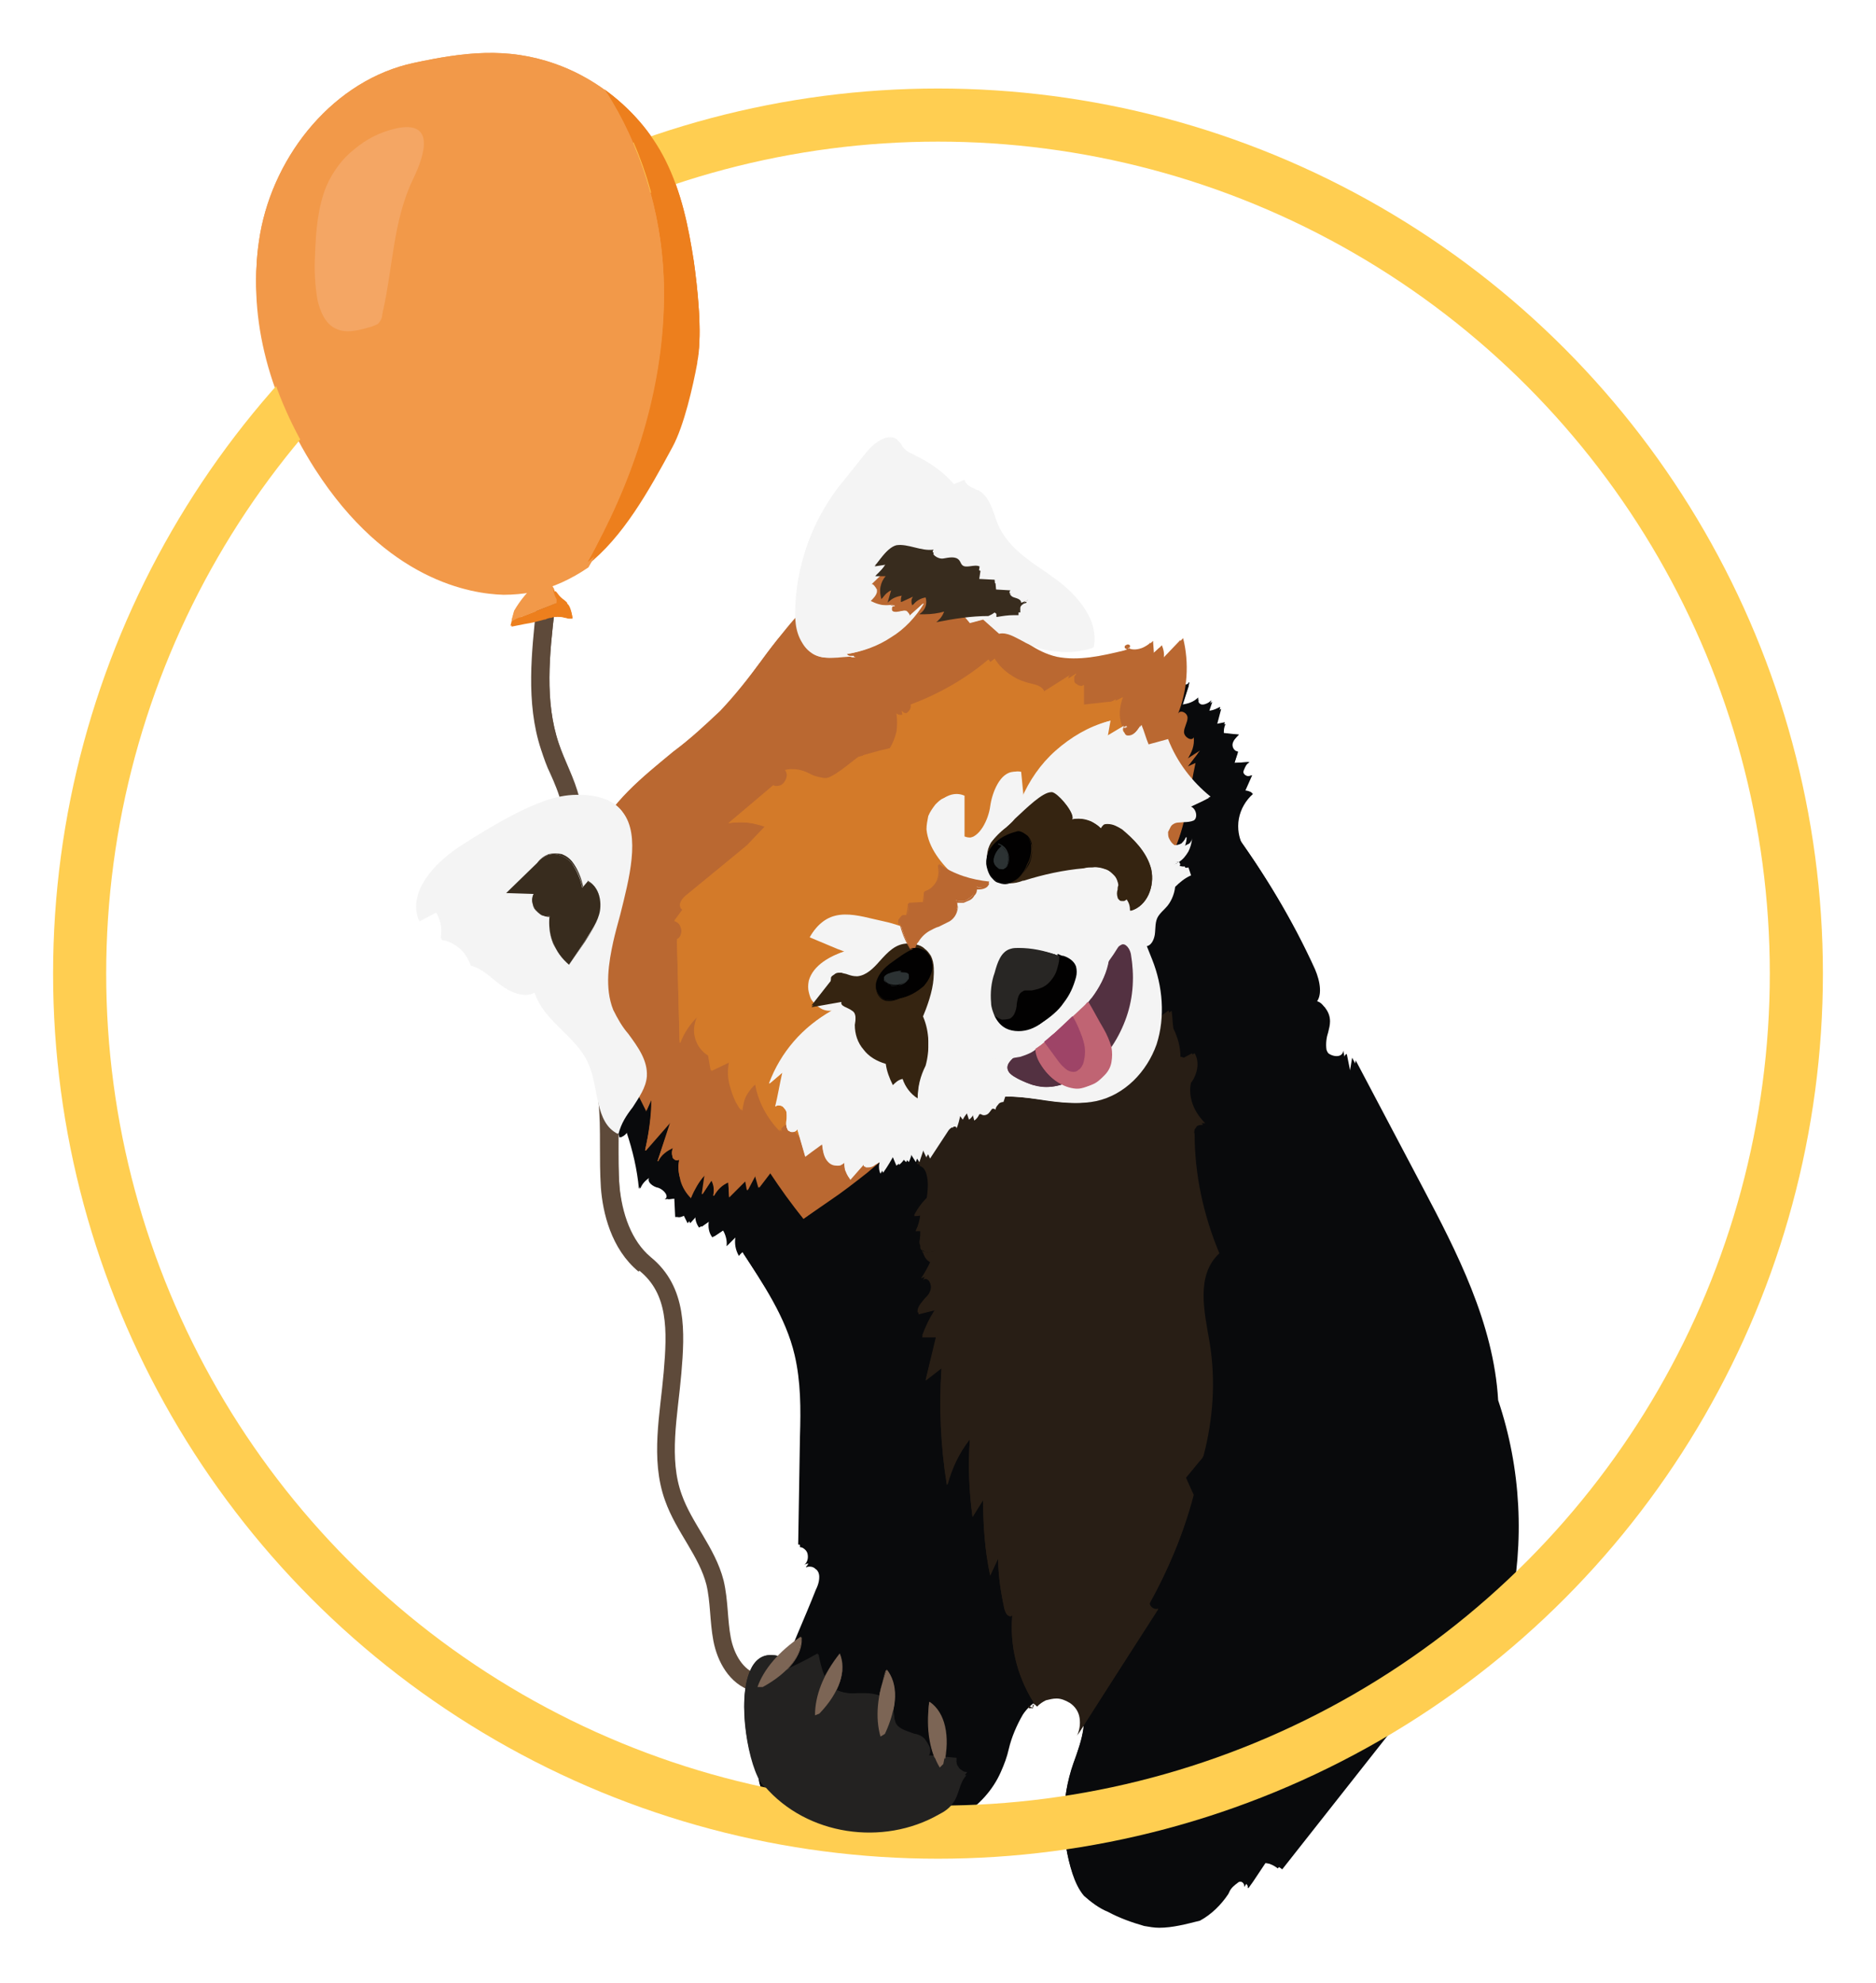 <?xml version="1.0" encoding="utf-8"?>
<!-- Generator: Adobe Illustrator 23.0.1, SVG Export Plug-In . SVG Version: 6.00 Build 0)  -->
<svg version="1.1" id="Layer_1" xmlns="http://www.w3.org/2000/svg" xmlns:xlink="http://www.w3.org/1999/xlink" x="0px" y="0px"
	 viewBox="0 0 212 224" style="enable-background:new 0 0 212 224;" xml:space="preserve">
<style type="text/css">
	.st0{fill:none;stroke:#5E4A3A;stroke-width:2;stroke-miterlimit:10;}
	.st1{fill:#ED7F1D;}
	.st2{fill:#F29949;}
	.st3{fill:#F4A664;}
	.st4{fill:#090A0C;}
	.st5{fill:#BA6831;}
	.st6{fill:#281E15;}
	.st7{fill:#D37A29;}
	.st8{fill:#F4F4F4;}
	.st9{fill:#533141;}
	.st10{fill:#352411;}
	.st11{fill:#020101;}
	.st12{fill:#2C3233;}
	.st13{fill:#282624;}
	.st14{fill:#C06473;}
	.st15{fill:#9E4467;}
	.st16{fill:#382C1E;}
	.st17{fill:#232221;}
	.st18{fill:#7C6555;}
	.st19{fill:none;stroke:#FFCE51;stroke-width:6;}
</style>
<path class="st0" d="M72.8,142.9c-2.8-2.3-3.7-6.1-3.9-8.8c-0.1-1.6-0.1-3.1-0.1-4.7c0-1.7,0-3.5-0.2-5.2c-0.3-2.9-1.2-5.8-2.1-8.5
	c-1-3.1-2-6.3-2.2-9.6c-0.1-2.1,0-4.2,0.3-6.3c0.3-3.1,0.6-6.3-0.2-9.3c-0.3-1.2-0.8-2.4-1.3-3.5c-0.4-0.8-0.7-1.7-1-2.6
	c-1.7-5.1-1-10.8-0.5-15.7h0.1c-0.6,5-1.2,10.6,0.5,15.7c0.3,0.9,0.7,1.8,1,2.6c0.5,1.1,0.9,2.3,1.3,3.5c0.8,3,0.5,6.2,0.2,9.3
	c-0.2,2.1-0.3,4.2-0.3,6.3c0.2,3.3,1.2,6.5,2.2,9.6c0.9,2.8,1.8,5.6,2.1,8.6c0.2,1.7,0.2,3.5,0.2,5.2c0,1.5,0,3.1,0.1,4.7
	C69.2,136.9,70.1,140.6,72.8,142.9L72.8,142.9z"/>
<path class="st0" d="M61.7,68.6c-0.6,5.3-1.2,10.7,0.5,15.7c0.7,2.1,1.8,4,2.3,6.1c1.3,5.1-0.4,10.4-0.1,15.6
	c0.4,6.2,3.6,11.9,4.3,18.1c0.4,3.3,0,6.6,0.3,9.9c0.3,3.3,1.4,6.7,3.9,8.8c3.7,3,3.5,7.6,3.1,12.3c-0.4,4.7-1.5,9.7,0.1,14.1
	c1.2,3.4,3.8,6.1,4.7,9.6c0.5,2.1,0.4,4.3,0.8,6.4c0.4,2.1,1.6,4.3,3.7,4.9"/>
<path class="st1" d="M66.3,63.9c0.6-1,1.2-2,1.8-3.4c4.8-9.7,7.2-19.7,6.8-28.8c-0.3-7.7-2.7-15.1-6.7-21.1l0.1,0
	c2.9,2.1,5.3,4.8,6.9,8c1.9,3.8,2.7,8,3.2,11.2c0.4,2.8,1,8.2,0.4,11.1V41c-0.5,2.7-1.5,7.1-2.8,9.5C73.3,55.5,70.4,60.7,66.3,63.9
	L66.3,63.9z"/>
<path class="st2" d="M60.2,66.9c-1.1,0.2-2.2,0.3-3.3,0.3c-3.7-0.1-13.2-1.6-21.3-14.2c-5.5-8.6-7.7-17.9-6.2-26.2
	c1.7-9.6,8.9-17.5,17.4-19.3l1-0.2c5.3-1.1,9.9-1.4,14.9,0.4c2,0.7,3.9,1.7,5.7,3c4,6,6.3,13.5,6.7,21.1c0.4,9.2-2,19.1-6.8,28.9
	c-0.7,1.3-1.2,2.4-1.8,3.4C64.6,65.4,62.5,66.4,60.2,66.9z"/>
<path class="st3" d="M40.5,37.7c-1.2,0.2-2.1,0.2-2.9-0.3c-0.9-0.5-1.5-1.5-1.8-3c-0.3-1.7-0.4-3.5-0.3-5.2c0.1-2.4,0.2-5.3,1.3-7.8
	c0.7-1.7,1.8-3.1,3.2-4.3c1.4-1.2,3.1-2,4.8-2.4c1.4-0.3,2.3-0.1,2.8,0.5c0.9,1.2-0.1,3.8-0.9,5.2c-1.6,3.2-2.1,6.7-2.6,10.2
	c-0.3,1.7-0.5,3.4-0.9,5.1c0,0.4-0.1,0.7-0.4,1c-0.2,0.3-0.6,0.5-0.9,0.5C41.5,37.4,41,37.6,40.5,37.7L40.5,37.7z"/>
<path class="st1" d="M78.4,29.5c0.4,2.8,1,8.2,0.4,11c-0.5,2.7-1.5,7.2-2.8,9.6c-2.9,5.1-5.7,10.3-9.6,13.4c0.7-1.1,1.2-2.2,1.8-3.4
	c4.4-8.9,7.2-18.9,6.8-28.9c-0.3-7.5-2.5-14.9-6.7-21.1c2.9,2.1,5.3,4.8,6.9,8C77,21.7,77.8,25.6,78.4,29.5z"/>
<path class="st2" d="M75,31.3c0.4,10-2.3,19.9-6.8,28.8c-0.6,1.1-1.2,2.3-1.8,3.4c-2.6,2.2-6,3.4-9.4,3.2C48,66.6,40.4,60,35.6,52.5
	c-4.9-7.7-7.8-17.1-6.2-26.1S37.8,9,46.8,7.1c5.6-1.2,10.5-1.8,15.9,0.1c2,0.7,3.9,1.7,5.7,3C72.4,16.4,74.7,23.9,75,31.3z"/>
<path class="st3" d="M36.9,21c-1,2.4-1.2,5.1-1.3,7.8c-0.1,1.8,0,3.5,0.3,5.2c0.3,1.2,0.8,2.4,1.8,3c1.3,0.8,2.9,0.3,4.3-0.1
	c0.3-0.1,0.5-0.2,0.7-0.3c0.3-0.3,0.5-0.7,0.5-1.1c1.2-5.1,1.2-10.6,3.5-15.3c1.4-2.9,2.4-6.6-1.9-5.7c-1.8,0.4-3.4,1.2-4.8,2.4
	C38.7,17.9,37.6,19.4,36.9,21z"/>
<path class="st2" d="M57.8,70.2c0.1-0.4,0.2-0.7,0.3-1.1c0.6-1.1,1.5-2.1,2.4-2.9l-0.3,0.2l0-0.1c0.5-0.4,1.1-0.7,1.8-0.8h0v0
	c0.2,0.4,0.4,0.7,0.6,1c0.1,0.4,0.2,0.8,0.4,1.1v0.1v0.1c0,0.1,0,0.2,0,0.2c-0.1,0.1-0.1,0.1-0.2,0.2l-3.6,1.4l-0.3,0.1
	C58.6,69.9,58.2,70.1,57.8,70.2l0,0.1L57.8,70.2z"/>
<path class="st2" d="M63,67.6l0,0.1c0,0.1,0,0.2,0,0.2c-0.1,0.1-0.1,0.1-0.2,0.1c-1.3,0.5-2.6,1-3.9,1.6c-0.4,0.1-0.8,0.3-1.1,0.5
	c0.1-0.4,0.2-0.7,0.3-1.1c0.7-1.2,1.6-2.3,2.7-3.2l-0.7,0.4c0.5-0.4,1.1-0.7,1.8-0.8c0.2,0.4,0.4,0.7,0.6,1
	C62.7,66.9,62.8,67.3,63,67.6z"/>
<path class="st1" d="M64.7,69.9c-0.1,0-0.3,0-0.4,0c-0.2,0-0.3-0.1-0.5-0.1c-0.3-0.1-0.5-0.1-0.8-0.1c-0.2,0-0.5,0-0.7,0.1
	c-0.2,0-0.5,0.1-0.7,0.2h-0.1c-0.7,0.2-1.5,0.4-2.2,0.5c-0.5,0.1-1,0.2-1.5,0.3h0v0c0-0.2,0.1-0.3,0.1-0.5c0.4-0.2,0.7-0.4,1.1-0.5
	l0.3-0.1l3.6-1.4c0.1,0,0.1-0.1,0.2-0.1c0-0.1,0-0.1,0-0.2l0-0.1c-0.2-0.3-0.3-0.7-0.4-1.1l0.1,0c0.2,0.2,0.3,0.4,0.5,0.6l0.1,0.1
	c0.2,0.2,0.4,0.3,0.6,0.5c0.1,0.1,0.1,0.1,0.1,0.2C64.4,68.4,64.6,69.1,64.7,69.9L64.7,69.9L64.7,69.9z"/>
<path class="st1" d="M64.7,69.8c-0.1,0-0.3,0-0.4,0c-0.4-0.1-0.9-0.1-1.3-0.2c-0.5,0-1,0.1-1.5,0.3c-1.2,0.3-2.5,0.6-3.8,0.8
	c0-0.2,0.1-0.3,0.1-0.5c0.4-0.2,0.7-0.4,1.1-0.5c1.3-0.5,2.6-1,3.8-1.5c0.1,0,0.2-0.1,0.2-0.2c0-0.1,0-0.2,0-0.2l0-0.1
	c-0.2-0.3-0.3-0.7-0.4-1.1c0.2,0.2,0.3,0.4,0.5,0.6c0,0,0.1,0,0.1,0.1c0.2,0.2,0.4,0.3,0.6,0.5c0,0,0.1,0.1,0.1,0.2
	C64.3,68.4,64.6,69.1,64.7,69.8z"/>
<path class="st4" d="M126.5,105.6c0.8-2,1-4.2,1.2-6.3c0.1-1.8,0.4-3.6,0.9-5.4c0.1-0.4,0.3-0.9,0.5-1.3c0.2-0.4,0.4-1,0.5-1.5
	c0.3-1.2,0.5-2.4,0.6-3.6c0.1-0.8,0.2-1.6,0.3-2.4c0.2-1.6,0.4-3.2,0.6-4.9c0-0.2,0-0.5,0-0.7c0-0.8,0.1-1.6,0.5-2
	c0.1,0,0.2-0.1,0.3-0.1c0.2,0,0.4,0,0.7,0c0.3,0,0.6,0,0.9,0c0.4,0,0.7-0.1,0.8-0.2l0-0.1h0.1c0,0,0,0.1,0,0.1l-0.8,2.4
	c0.7-0.1,1.3-0.3,1.8-0.8l0,0.1c0,0.1,0,0.1,0,0.2c0,0.1,0,0.1,0,0.2c0,0.1,0.1,0.2,0.2,0.2c0.1,0.1,0.2,0.1,0.3,0.1
	c0.3,0,0.7-0.2,0.9-0.4l0.1-0.1l-0.4,1.2c0.5,0,0.9-0.2,1.3-0.4l0.1,0l-0.5,1.9l1-0.2l0,0.1c-0.2,0.3-0.2,0.7-0.2,1.1L140,83
	l-0.1,0.1c-0.3,0.3-0.6,0.6-0.7,1c0,0.1,0,0.2,0,0.3c0,0.1,0.1,0.2,0.2,0.3c0,0.1,0.1,0.1,0.2,0.2c0.1,0,0.2,0.1,0.2,0.1h0.1V85
	l-0.4,1.2l1.7-0.1l-0.1,0.1c-0.2,0.1-0.3,0.3-0.4,0.5c-0.1,0.2-0.2,0.4-0.2,0.6c0,0.1,0.1,0.2,0.2,0.3c0.1,0.1,0.2,0.1,0.4,0.1
	c0.1,0,0.1,0,0.2,0c0,0,0.1-0.1,0.1-0.1h0l0,0l0.1,0h0h0l-0.8,1.8h0c0.3,0,0.6,0.1,0.9,0.3l0,0l0,0c-0.8,0.7-1.4,1.7-1.6,2.8
	c-0.2,1.1,0,2.2,0.5,3.2l0.1,0.1l-1-0.5l-0.1,1.6h0c-0.1,0-0.2,0-0.3,0c-0.2,0-0.3,0-0.5-0.1c-0.1-0.1-0.3-0.2-0.4-0.3l-0.8,2
	c0,0-0.1,0-0.1,0.1c0,0-0.1,0-0.1,0c0,0-0.1-0.1-0.1-0.1c0,0,0-0.1-0.1-0.1c-0.9,2.1-2.3,3.9-4.2,5.2
	C131,104.8,128.8,105.5,126.5,105.6L126.5,105.6L126.5,105.6z"/>
<path class="st4" d="M134.4,77.3l-0.8,2.5c0.7-0.1,1.4-0.3,1.9-0.8c-0.2,0.3,0.1,0.7,0.5,0.7c0.4,0,0.7-0.2,1-0.4l-0.4,1.2
	c0.5,0,1-0.2,1.4-0.4l-0.5,1.9l1-0.2c-0.2,0.4-0.2,0.7-0.2,1.1l1.7,0.1c-0.3,0.3-0.6,0.6-0.7,1c-0.1,0.4,0.2,0.9,0.6,0.9l-0.4,1.3
	l1.6-0.1c-0.2,0.1-0.3,0.3-0.4,0.5c-0.1,0.2-0.2,0.4-0.2,0.6c0,0.4,0.7,0.7,0.9,0.3l-0.8,1.8c0.3,0,0.7,0.1,0.9,0.3
	c-0.8,0.7-1.4,1.7-1.6,2.8c-0.2,1.1,0,2.2,0.6,3.2l-0.9-0.4l-0.1,1.6c-0.2,0.1-0.4,0-0.6,0c-0.2-0.1-0.4-0.2-0.5-0.3l-0.8,2.1
	c-0.2,0.1-0.5-0.2-0.4-0.4c-0.8,2.1-2.3,4-4.1,5.3c-1.9,1.3-4.1,2.1-6.3,2.2c1.5-3.7,0.9-7.9,2.1-11.7c0.3-0.9,0.7-1.8,1-2.8
	c0.3-1.2,0.5-2.4,0.6-3.6c0.3-2.4,0.5-4.9,0.9-7.3c0.1-0.8,0-2.1,0.5-2.7C131.9,77.4,134.4,77.9,134.4,77.3z"/>
<path class="st4" d="M84.7,142.2c0-0.4-0.2-0.8-0.4-1.1c-0.3,0.1-0.5,0.4-0.7,0.6l0,0.1l0-0.1c-0.3-0.6-0.4-1.3-0.4-2l-1,1v-0.1
	c0.1-0.6,0-1.2-0.3-1.7l-1.2,0.8v0c-0.3-0.5-0.5-1.2-0.4-1.8l-1,0.7l0,0c-0.3-0.4-0.4-0.9-0.4-1.4l-0.9,1l-0.5-1
	c-0.2,0.2-0.5,0.3-0.7,0.3c-0.1,0-0.1,0-0.2,0h0l-0.1-2.1l-1,0.1l0-0.1c0.1,0,0.1-0.1,0.1-0.1c0-0.1,0-0.1,0-0.2
	c-0.1-0.2-0.2-0.4-0.3-0.6c-0.2-0.2-0.4-0.3-0.6-0.3c-0.2-0.1-0.5-0.2-0.7-0.3c-0.2-0.1-0.4-0.3-0.5-0.5c0-0.1,0-0.1,0-0.2
	c0-0.1,0-0.1,0-0.2c-0.5,0.3-0.9,0.7-1.1,1.2l-0.1,0.1v-0.1c-0.2-2.1-0.7-4.3-1.4-6.3c-0.2,0.3-0.5,0.5-0.8,0.6h0v0
	c-0.2-0.7-0.8-3.1-0.7-3.5c0.4-1.5,2.3-2.6,2.9-2.9h0l1,1.4c0.3-0.5,0.8-0.9,1.3-1.1c0.1,0,0.2,0,0.3,0c0.3,0,0.6,0.1,0.8,0.3
	c0.1,0.1,0.2,0.3,0.2,0.5l0.9-0.4c0.7,0.5,1.4,1,2,1.7l0.5-0.7l0,0c0.7,0.9,1.5,1.7,2.5,2.3c0.3-0.4,0.4-0.9,0.3-1.4
	c0-0.1,0.1-0.1,0.2-0.1c0.1,0,0.1,0,0.2,0c0.4,0,0.9,0.5,1.1,0.8c0.1,0.1,0.2,0.2,0.4,0.3c0.2,0.1,0.3,0.1,0.5,0.1
	c0.1,0,0.1,0,0.2,0c0.1,0,0.1,0,0.1-0.1c0,0,0-0.1,0.1-0.1c0,0,0-0.1,0-0.1H85c0.4,1.4,1.1,2.6,2.2,3.7c1,1,2.3,1.7,3.7,2.1h0v0
	c-0.3,1-0.4,2.1-0.3,3.2v0.1l-0.1-0.1c-0.2-0.2-0.4-0.2-0.6-0.2c-0.1,0-0.2,0-0.3,0.1c0,1.5-0.4,2.9-0.9,4.2v0h0c0,0-0.1,0-0.1,0
	c-0.4,0-0.5,0.5-0.6,1.1c-0.1,0.6-0.2,1.2-0.7,1.4h0l-0.5-0.7C86.2,141.2,85.6,141.9,84.7,142.2L84.7,142.2L84.7,142.2z"/>
<path class="st4" d="M70,128.5c0.2,0,0.3-0.1,0.5-0.2c0.1-0.1,0.3-0.2,0.3-0.4c0.7,2.1,1.2,4.2,1.4,6.4c0.3-0.6,0.7-1,1.2-1.3
	c-0.4,0.5,0.4,1.1,1,1.2c0.6,0.2,1.3,1,0.7,1.3l1.1-0.1l0.1,2.1c0.2,0,0.3,0,0.5,0c0.2,0,0.3-0.1,0.4-0.3l0.5,1l0.9-1
	c-0.1,0.5,0.1,1.1,0.4,1.5l1.1-0.7c-0.1,0.6,0,1.3,0.4,1.8l1.2-0.8c0.3,0.5,0.5,1.2,0.4,1.8l1-1c-0.1,0.7,0,1.4,0.4,2.1
	c0.2-0.3,0.5-0.5,0.8-0.7c0.3,0.3,0.4,0.7,0.4,1.1c0.8-0.4,1.4-1,1.8-1.8l0.5,0.7c0.9-0.5,0.4-2.7,1.4-2.5c0.6-1.4,0.9-2.8,0.9-4.3
	c0.2-0.1,0.4-0.1,0.5-0.1c0.2,0,0.3,0.1,0.5,0.2c-0.1-1.1,0-2.2,0.3-3.2c-1.4-0.4-2.7-1.1-3.7-2.1c-1-1-1.8-2.3-2.2-3.7
	c0,0.6-1,0.4-1.3-0.1c-0.4-0.5-1-1.1-1.4-0.7c0,0.3,0,0.5,0,0.8c-0.1,0.3-0.2,0.5-0.3,0.7c-1-0.5-1.9-1.3-2.6-2.3l-0.5,0.7
	c-0.6-0.6-1.2-1.2-2-1.7l-0.9,0.4c0-0.6-0.7-0.9-1.3-0.8c-0.5,0.2-1,0.6-1.3,1.1c-0.3-0.5-0.7-0.9-1-1.4c-1.1,0.6-2.5,1.6-2.9,2.9
	C69.2,125.5,70,128.5,70,128.5z"/>
<path class="st4" d="M131,217.8c-0.6,0-1.1-0.1-1.7-0.2c-1.4-0.4-2.8-0.9-4.1-1.6c-1-0.4-1.9-1.1-2.7-1.8c-0.6-0.7-1-1.6-1.3-2.5
	c-1.3-4-1.3-8.4,0.1-12.4l0.1-0.3c0.8-2.4,1.9-5.3,0.1-6.9c-0.5-0.5-1.2-0.7-1.9-0.7c-0.8,0-1.6,0.3-2.3,0.7c-0.7,0.4-1.3,1-1.7,1.6
	c-0.7,1.2-1.3,2.6-1.6,3.9c-0.2,0.9-0.5,1.7-0.9,2.6c-1.8,4.1-6.3,6.9-11.2,6.9c-2.2,0-4.4-0.6-6.2-1.8l-5.4-0.9v0
	c0-0.1,0.1-0.2,0-0.3c0-0.1,0-0.2-0.1-0.3c-0.1-0.2-0.3-0.3-0.5-0.4c-0.2-0.1-0.4-0.2-0.6-0.2h-0.2c-0.2,0-0.4,0-0.6,0
	c-0.2,0-0.4,0-0.6,0c-0.2,0-0.4,0-0.6-0.1c-1.4-0.5-1.4-2.4-1.3-3.2c0.4-5.6,2.6-10.8,4.8-15.9c0.6-1.4,1.2-2.8,1.7-4.1
	c0.3-0.7,0.5-1.3,0.3-2c-0.1-0.2-0.2-0.5-0.4-0.6c-0.2-0.2-0.4-0.3-0.7-0.3c-0.1,0-0.3,0-0.4,0.1l0-0.1c0.2-0.2,0.3-0.4,0.3-0.6
	c0.1-0.2,0.1-0.5,0-0.7c-0.1-0.2-0.2-0.4-0.4-0.6c-0.2-0.2-0.4-0.3-0.6-0.3h0l0.2-12.2c0.1-3.1,0.1-6.2-0.6-9.2
	c-1-4.4-3.7-8.3-6-11.8v0v0c7.2-10.5,17.9-18,28.3-25.2c3.9-2.7,8-5.5,11.8-8.5c5.5-4.2,10.6-8.9,15.2-14.1l0,0l0,0
	c3.6,4.9,6.8,10.2,9.3,15.7c0.6,1.4,0.9,3.1,0,3.9c0.1,0,0.1,0,0.2,0c0.2,0,0.3,0.1,0.5,0.1c0.1,0.1,0.3,0.2,0.4,0.3
	c0.4,0.5,0.6,1,0.6,1.6c0,0.4-0.1,0.8-0.2,1.2c-0.2,0.6-0.3,1.3-0.2,2c0.1,0.3,0.3,0.6,0.5,0.7c0.3,0.2,0.6,0.3,0.9,0.3
	c0.2,0,0.4,0,0.5-0.1c0.1-0.1,0.2-0.3,0.3-0.4h0.1l0.6,3l0.4-2.3l7.6,14.4c3.8,7.2,8,15.3,8.5,24c2.6,7.7,3,16,1.3,23.9v0.1
	l-1.5-1.1c-0.5,3.2-2,5.2-4.5,6.2l-0.3,0.5l-0.4,0.5c-1.1,0.2-1.8,1.1-2.6,2.1l-16.4,20.8h0c-0.5-0.4-1.2-0.7-1.9-0.7l-1.4,2.1
	l-0.5,0.7l-0.1,0c0-0.1,0-0.1,0-0.2c0-0.1-0.1-0.1-0.1-0.2c-0.1-0.1-0.2-0.2-0.3-0.2c-0.1,0-0.2-0.1-0.4-0.1c-0.1,0-0.2,0-0.3,0.1
	c-0.4,0.3-0.8,0.6-1,1.1l-0.1,0.2c-0.8,1.2-1.9,2.3-3.2,3C134,217.4,132.5,217.8,131,217.8z"/>
<path class="st4" d="M164.1,187.1l-0.7,1.1c-1.1,0.2-1.9,1.2-2.6,2.1l-16.4,20.8c-0.5-0.4-1.2-0.7-1.9-0.7l-1.9,2.8
	c0.1-0.6-0.7-0.9-1.2-0.7c-0.5,0.2-0.8,0.8-1.1,1.2c-0.9,1.5-2.3,2.6-3.9,3.3c-1.6,0.7-3.4,0.9-5.1,0.5c-1.4-0.4-2.8-0.9-4.1-1.6
	c-1-0.4-1.9-1-2.7-1.8c-0.6-0.7-1-1.6-1.3-2.5c-1.3-4-1.3-8.4,0.1-12.4c0.9-2.4,2.1-5.5,0.2-7.3c-1.7-1.6-4.7-0.4-6,1.6
	c-1.3,1.9-1.6,4.4-2.5,6.5c-2.8,6.3-11.7,8.9-17.5,5l-5.3-0.9c0.2-0.6-0.5-1.2-1.2-1.2c-0.7,0-1.4,0.2-2,0c-1.2-0.4-1.4-2-1.3-3.2
	c0.5-7.1,3.9-13.5,6.5-20.1c0.3-0.6,0.5-1.3,0.3-2c-0.2-0.7-1-1.2-1.6-0.8c0.8-0.7,0.3-2.2-0.7-2.3l0.2-12.2
	c0.1-3.1,0.1-6.2-0.6-9.2c-1-4.3-3.6-8.1-6-11.8c9.9-14.5,26.2-22.9,40.1-33.7c5.5-4.2,10.6-8.9,15.2-14.1
	c3.6,4.9,6.8,10.2,9.3,15.7c0.6,1.4,1,3.3-0.2,4c1-0.5,1.9,0.9,1.8,1.9c-0.1,1.1-0.7,2.1-0.4,3.2c0.2,1,2.1,1.5,2.2,0.4l0.6,3.2
	l0.4-2.4l7.5,14.3c4.2,8,8.5,16.3,8.5,25.3c-0.3-0.3-0.5-0.6-0.6-1c-0.1-0.4,0-0.8,0.3-1.1c2.8,7.9,3.3,16.5,1.6,24.7l-1.5-1.1
	C168.2,183.9,166.9,186,164.1,187.1z"/>
<path class="st5" d="M90.8,137.7c-1.3-1.7-2.5-3.4-3.7-5.2l-1.3,1.7l-0.4-1.4l-0.9,1.7l-0.2-1.1l-1.9,1.9l-0.1-1.7
	c-0.7,0.3-1.2,0.8-1.6,1.5l-0.1,0c0.1-0.6,0.1-1.1-0.2-1.7l-1,1.5l-0.1,0l0.3-2.1c-0.6,0.7-1.1,1.6-1.5,2.5v0.1l0,0
	c-0.6-0.6-1-1.3-1.2-2c-0.2-0.8-0.3-1.6-0.1-2.4c-0.1,0.1-0.2,0.1-0.3,0.1c-0.1,0-0.2,0-0.3-0.1c-0.1-0.1-0.2-0.1-0.2-0.3
	c-0.1-0.3-0.1-0.7,0.1-1c-0.7,0.3-1.4,0.8-1.7,1.5l-0.1,0l1.5-4.4l-2.8,3.2l-0.1,0c0.4-1.9,0.7-3.8,0.7-5.7l-0.6,1.3l0-0.1
	c-5.2-10.3-10-21.1-5.9-30.6c1.8-4.2,5.5-7.1,9-10c1.9-1.4,3.6-3,5.3-4.6c1.7-1.8,3.2-3.7,4.6-5.6c0.8-1.1,1.7-2.3,2.7-3.4
	c3-3.7,6-5.9,9.2-6.9c1.1-0.3,2.3-0.5,3.5-0.5c2.4,0,4.7,0.7,6.7,1.9c1.6,1,3,2.4,4.3,3.7c2.1,2.1,4.2,4.1,7,4.8
	c0.7,0.2,1.4,0.2,2.1,0.2c1.9,0,3.8-0.5,5.4-0.9c0.2,0,0.3-0.1,0.5-0.2c-0.1-0.1-0.2-0.1-0.3-0.2c0,0,0,0,0-0.1c0,0,0-0.1,0-0.1
	c0,0,0.1-0.1,0.1-0.1c0,0,0.1,0,0.1,0c0.1,0,0.2,0,0.2,0.1c0,0,0,0,0,0.1c0,0,0,0.1,0,0.1c0,0.1,0,0.2-0.1,0.2
	c0.2,0.1,0.4,0.1,0.5,0.1c0.4,0,0.7-0.1,1.1-0.2c0.3-0.2,0.7-0.4,0.9-0.6l0.1-0.1l0.1,1.4l0.9-0.8l0,0c0.2,0.5,0.3,0.9,0.2,1.4
	l2.2-2.3v0.1c0.7,2.8,0.6,5.7-0.5,8.4c0.1,0,0.1,0,0.2,0c0.2,0,0.4,0.1,0.5,0.2c0.1,0.1,0.2,0.3,0.3,0.5c0,0.3-0.1,0.6-0.2,0.8
	c-0.1,0.2-0.2,0.5-0.2,0.8c0,0.1,0,0.2,0.1,0.3c0,0.1,0.1,0.2,0.2,0.2c0.1,0.1,0.3,0.2,0.5,0.2c0.1,0,0.1,0,0.2,0
	c0.1,0,0.1-0.1,0.1-0.1h0.1c0.1,0.8-0.2,1.6-0.6,2.2l1.2-0.8l0,0.1l-1.3,1.7l0.9-0.4v0.1c-0.2,0.9-0.3,1.8-0.5,2.7
	c-0.4,2.3-0.8,4.7-1.8,6.9c-0.8,1.9-2.1,3.6-3.3,5.3c-3.5,4.8-7.1,9.7-11.4,13.8c-1.8,1.7-3.8,3.3-5.8,4.7c-2.1,1.5-4.1,3.2-6,5
	c-2.6,2.6-5.2,5.1-8.1,7.5c-1.4,1.1-2.8,2.2-4.3,3.2L90.8,137.7L90.8,137.7z"/>
<path class="st5" d="M127.3,73c-0.2-0.2,0.4-0.3,0.4,0c0,0.3-0.4,0.4-0.7,0.5c-2.5,0.6-5.1,1.2-7.6,0.7c-4.6-1.1-7.3-6-11.3-8.5
	c-1.5-0.9-3.2-1.5-5-1.8c-1.8-0.2-3.6-0.1-5.3,0.4c-3.7,1.1-6.7,3.9-9.1,6.9c-2.5,3-4.5,6.3-7.2,9.1c-4.8,4.9-11.6,8.3-14.3,14.6
	c-4.2,9.7,1.1,21.1,5.9,30.5l0.6-1.4c-0.1,2-0.3,3.9-0.8,5.9l2.9-3.3l-1.5,4.6c0.4-0.7,1.1-1.3,1.8-1.6c-0.2,0.3-0.2,0.7-0.1,1.1
	c0.1,0.3,0.7,0.5,0.8,0.1c-0.2,0.8-0.2,1.6,0.1,2.4c0.2,0.8,0.6,1.5,1.2,2.1c0.3-1,0.9-1.8,1.6-2.6l-0.3,2.2l1-1.6
	c0.3,0.5,0.4,1.2,0.2,1.8c0.4-0.7,1-1.2,1.7-1.6l0.1,1.7l1.8-1.8l0.2,1.1l0.9-1.7l0.4,1.4l1.3-1.7c1.2,1.8,2.4,3.5,3.8,5.2l2.2-1.6
	l1-0.8c1.4-1,2.9-2.1,4.2-3.2c2.8-2.3,5.5-4.8,8.1-7.5c3.6-3.6,8.2-6.2,11.9-9.7c4.3-4.1,7.8-9,11.3-13.8c1.2-1.7,2.4-3.4,3.3-5.3
	c1.3-3,1.6-6.4,2.3-9.6l-0.9,0.4l1.4-1.8l-1.4,0.9c0.5-0.7,0.8-1.5,0.7-2.4c-0.2,0.5-1.1,0-1.1-0.6c0-0.5,0.4-1.1,0.4-1.6
	c0-0.6-0.9-1-1.1-0.4c1.1-2.7,1.3-5.8,0.6-8.6l-2.2,2.3c0.1-0.5,0-1-0.2-1.5l-0.9,0.9l-0.1-1.4C129.6,73.2,127.9,73.8,127.3,73z"/>
<path class="st6" d="M121.7,196.1c0.3-0.6,0.4-1.3,0.3-2s-0.5-1.3-1.1-1.7c-0.5-0.3-1-0.5-1.5-0.5c-0.4,0-0.8,0.1-1.2,0.2
	c-0.4,0.2-0.7,0.4-1,0.7l0,0l0,0c-0.2-0.2-0.3-0.3-0.4-0.3h0v0c0-0.2-0.1-0.4-0.2-0.5c-1.7-2.8-2.5-6.2-2.2-9.5
	c-0.1,0-0.1,0-0.2,0.1c0,0-0.1,0-0.1,0c-0.4-0.1-0.5-0.5-0.6-0.9c-0.4-1.8-0.7-3.7-0.7-5.6l-0.9,1.9l0,0.1l0-0.1
	c-0.6-2.8-0.8-5.6-0.8-8.5l-1.2,1.9v-0.1c-0.4-2.9-0.5-5.8-0.3-8.7c-1.2,1.5-2,3.3-2.5,5.1H107c-0.7-4.3-0.9-8.8-0.6-13.2l-1.8,1.4
	l1.2-5h-1.6v0c0.4-1.1,0.9-2.1,1.5-3l-1.5,0.3l-0.5,0.1v0c-0.1-0.6,0.4-1.1,0.8-1.6c0.2-0.2,0.4-0.4,0.5-0.6
	c0.1-0.2,0.2-0.4,0.2-0.7c0-0.2-0.1-0.5-0.2-0.7c0-0.1-0.1-0.2-0.2-0.3c-0.1-0.1-0.2-0.1-0.3-0.1c-0.1,0-0.2,0-0.3,0.1l-0.1,0
	c0.4-0.6,0.8-1.3,1.1-2c0.3-0.5,0.5-1,0.7-1.5c-0.4,0.3-0.8,0.4-1.2,0.4c-0.2,0-0.4,0-0.6-0.1c-0.1-0.1-0.1-0.2-0.1-0.4
	c0-0.1-0.1-0.3-0.1-0.4v-0.1c0.1-0.5,0.1-1,0.1-1.5c0.1-0.4,0.2-0.8,0.3-1.2c0.2-0.9,0.4-1.8,0.5-2.8c0.2-1.9-0.2-3-1.1-3.3l-0.1,0
	l0,0c0.3-0.5,0.6-1.1,0.7-1.7c0,0,0,0,0,0h0l0-0.1c0.3-0.2,0.6-0.4,0.8-0.7c0.1-0.2,0.1-0.3,0.1-0.5s-0.1-0.4-0.2-0.5l0,0v0
	c0.1-0.2,0.2-0.4,0.4-0.5c0.2-0.1,0.3-0.3,0.5-0.3c1.2-0.4,2-1.2,2.9-2c0.7-0.7,1.5-1.3,2.3-1.8c1.5-0.8,3.4-1.7,5.4-1.8
	c0.3,0,0.6,0,1,0h0.1c0.4,0,0.9,0,1.3,0c1.7-0.2,3.3-1,4.7-1.8c2.9-1.7,5.7-3.6,8.4-5.6l0.1,0v0.1c0.1,0.7,0.1,1.3,0.2,2
	c0.5,1,0.8,2,0.8,3.1c0.2,0,0.3,0.1,0.5,0.2l1.1-0.6l0,0c0.5,0.9,0.4,2.2-0.3,3.3c0,0,0,0.1-0.1,0.1c-0.2,0.8-0.1,1.7,0.2,2.5
	c0.3,0.8,0.7,1.5,1.4,2.1l0,0.1c-0.1,0-0.1,0-0.2,0c-0.2,0-0.3,0.1-0.5,0.1c-0.1,0.1-0.3,0.2-0.3,0.3c-0.1,0.1-0.1,0.2-0.2,0.4
	c0,0.1,0,0.3,0,0.4c0,4.6,1,9.2,2.8,13.5v0c-2.2,2.3-1.6,5.9-1.1,9.1c0.1,0.3,0.1,0.7,0.2,1c0.7,4.3,0.4,8.6-0.7,12.8
	c-0.7,0.8-1.3,1.6-2,2.4l0.9,2c-1.1,4.2-2.8,8.3-4.9,12.1c0,0.1-0.1,0.2,0,0.2c0,0.1,0,0.2,0.1,0.2c0.1,0.1,0.1,0.2,0.2,0.2
	c0.1,0.1,0.2,0.1,0.3,0.1c0.1,0,0.2,0,0.3-0.1l0.1,0L121.7,196.1L121.7,196.1z M114.5,182.1c0,0.1,0,0.2,0,0.4c0,0,0.1-0.1,0.1-0.1
	c0,0,0-0.1,0-0.1C114.6,182.2,114.6,182.2,114.5,182.1C114.5,182.2,114.5,182.2,114.5,182.1z"/>
<path class="st6" d="M136.7,151.7c0.7,4.3,0.4,8.6-0.7,12.8l-2,2.4c0.3,0.7,0.6,1.3,0.9,2c-1.1,4.2-2.8,8.3-4.9,12
	c-0.3,0.5,0.5,1.1,0.9,0.8l-9.1,14.3c0.3-0.6,0.4-1.3,0.3-2s-0.6-1.3-1.1-1.7c-0.6-0.4-1.3-0.6-2-0.5c-0.7,0.1-1.3,0.4-1.8,1
	c-0.2-0.2-0.3-0.3-0.4-0.3c0-0.2-0.1-0.4-0.2-0.5c-1.7-2.9-2.5-6.2-2.2-9.5c0.2-0.1,0.3-0.4,0.1-0.5c0,0.2,0,0.3-0.1,0.5
	c0,0-0.1,0.1-0.1,0.1c-0.1,0-0.1,0-0.2,0c-0.3-0.1-0.5-0.5-0.6-0.8c-0.4-1.9-0.7-3.8-0.7-5.8l-0.9,2c-0.6-2.8-0.8-5.7-0.8-8.6
	l-1.2,2c-0.4-2.9-0.5-5.9-0.3-8.8c-1.2,1.6-2.1,3.3-2.6,5.2c-0.7-4.4-0.9-8.8-0.6-13.2l-1.8,1.4l1.2-4.9h-1.6
	c0.4-1.1,0.9-2.1,1.6-3.1l-2,0.5c-0.1-0.9,0.8-1.5,1.3-2.2c0.5-0.7-0.1-2.2-0.8-1.7c0.4-0.6,0.8-1.3,1.2-2c0.3-0.5,0.5-1.1,0.8-1.6
	c-0.3,0.2-0.6,0.4-0.9,0.4c-0.3,0.1-0.7,0.1-1,0c0-0.1-0.1-0.2-0.1-0.3c0-0.1-0.1-0.3-0.1-0.4c0,0,0,0,0,0c0.1-0.5,0.1-1,0.1-1.6
	c0.2-1.1,0.6-2.6,0.8-4c0.2-1.6,0-2.9-1.2-3.4c0.2-0.2,1-2,0.6-1.8c0.3-0.2,0.6-0.4,0.9-0.8c0.1-0.2,0.2-0.4,0.1-0.5
	c0-0.2-0.1-0.4-0.2-0.5c0.1-0.2,0.2-0.4,0.4-0.5c0.2-0.1,0.3-0.3,0.5-0.3c2.1-0.8,3.3-2.8,5.3-3.8c1.7-0.9,3.5-1.7,5.4-1.8
	c0.8,0,1.6,0,2.4-0.1c1.7-0.2,3.2-1,4.7-1.8c2.9-1.7,5.7-3.6,8.4-5.6c0.1,0.7,0.1,1.3,0.2,2c0.5,1,0.8,2.1,0.8,3.2
	c0.2,0,0.4,0.1,0.5,0.2l1.1-0.6c0.6,1,0.3,2.3-0.3,3.2l-0.1,0.1c-0.2,0.8-0.1,1.7,0.2,2.5c0.3,0.8,0.8,1.5,1.4,2.1
	c-0.2,0-0.3,0-0.5,0c-0.2,0.1-0.3,0.1-0.4,0.3c-0.1,0.1-0.2,0.3-0.3,0.4c0,0.2-0.1,0.3,0,0.5c0,4.6,1,9.2,2.8,13.5
	C135.1,144.1,136.1,148.2,136.7,151.7z"/>
<path class="st7" d="M92.6,129.3c-0.4,0-0.9-0.1-1.3-0.2s-0.8-0.4-1-0.8c-0.1-0.1-0.2-0.2-0.3-0.4c-0.2-0.3-0.4-0.6-0.8-0.8
	c-0.1,0-0.1,0-0.2,0c-0.1,0-0.3,0-0.4,0.1c-0.1,0.1-0.2,0.2-0.3,0.3c0,0.1,0,0.1,0,0.2c0,0.1,0,0.1,0.1,0.2l0,0
	c-1.6-1.4-2.6-3.4-2.9-5.5c-0.5,0.4-0.8,0.8-1.1,1.3c-0.3,0.5-0.4,1.1-0.5,1.7v0.1l-0.1-0.1c-0.6-0.8-1-1.6-1.2-2.6
	c-0.2-0.9-0.3-1.9-0.1-2.8l-2.1,1l-0.3-1.7c-0.4-0.2-0.7-0.5-1-0.9c-0.3-0.4-0.4-0.8-0.5-1.2c-0.2-0.8-0.1-1.6,0.2-2.3
	c-0.8,0.8-1.5,1.8-1.9,2.9h-0.1l-0.3-11.5c0.2-0.1,0.3-0.3,0.4-0.5c0.1-0.2,0.1-0.4,0.1-0.7c0-0.2-0.1-0.4-0.2-0.6
	c-0.1-0.2-0.3-0.3-0.5-0.4h-0.1l1-1.3c-0.1,0-0.1,0-0.2-0.1s-0.1-0.1-0.1-0.2c-0.2-0.4,0.1-0.9,0.7-1.4l6.8-5.6l2-2.1
	c-0.9-0.3-1.8-0.5-2.7-0.5c-0.5,0-0.9,0-1.3,0.1l-0.1,0l5.1-4.3c0.1,0.1,0.2,0.1,0.4,0.1c0.2,0,0.5-0.1,0.7-0.2
	c0.2-0.1,0.3-0.3,0.4-0.6c0.1-0.2,0.1-0.4,0.1-0.5c0-0.2-0.1-0.4-0.2-0.5l0,0h0.1c0.2-0.1,0.4-0.1,0.7-0.1c0.7,0,1.3,0.2,1.9,0.5
	c0.5,0.3,1.1,0.4,1.6,0.5c0.1,0,0.2,0,0.3,0c1-0.1,2.2-1,3.2-1.8c0.4-0.3,0.7-0.6,1-0.8l1.8-0.5l1.7-0.4c0.4-0.6,0.7-1.2,0.8-1.9
	c0.1-0.7,0.2-1.4,0-2.1v-0.1l0.1,0.1c0.1,0.1,0.3,0.2,0.5,0.2c0.2,0,0.3,0,0.5-0.1c0.2-0.1,0.3-0.2,0.4-0.3c0.1-0.1,0.1-0.2,0.2-0.3
	c0-0.1,0-0.2,0-0.4v0h0c3.2-1.1,6.2-2.9,8.8-5.1l0,0l0,0c0.5,0.8,1.1,1.4,1.9,1.9c0.7,0.5,1.6,0.8,2.5,1c0.5,0.1,1.1,0.4,1.2,0.8
	c0,0.1,0,0.2,0,0.3l3.6-2.3l0,0.1c-0.1,0.1-0.2,0.2-0.2,0.3c0,0.1,0,0.3,0,0.4c0,0.2,0.1,0.3,0.3,0.4c0.1,0.1,0.3,0.2,0.5,0.2
	c0.1,0,0.1,0,0.2-0.1l0.1,0l0,2.2l2.7-0.3c0.6,0,1.1-0.2,1.6-0.5l0.1,0c-0.4,1-0.5,2.2-0.1,3.2c0.3,1.1,1,2,1.9,2.6l0.4,2.3l1.6,0.6
	l1.6,0.6c0.8,5.1-2.7,9.6-6.1,13.5c-8.2,9.4-17.5,20.1-29.3,26.4C95.5,128.6,94,129.3,92.6,129.3z"/>
<path class="st7" d="M88.7,87c0.7,0.8-0.5,2.3-1.4,1.8l-4.9,4.2c1.4-0.2,2.8-0.1,4.1,0.4l-2,2.1l-6.9,5.6c-0.4,0.3-0.9,0.9-0.7,1.4
	c0.2,0.5,1.2-0.1,0.7-0.4l-1.4,1.9c0.9,0.2,1.1,1.7,0.3,2.1l0.3,11.5c0.5-1.2,1.2-2.2,2.1-3c-0.4,0.8-0.6,1.7-0.4,2.5
	c0.2,0.9,0.7,1.6,1.5,2.1l0.3,1.7l2.1-1c-0.2,0.9-0.2,1.9,0.1,2.9s0.6,1.8,1.2,2.6c0-0.6,0.2-1.2,0.5-1.7c0.3-0.5,0.7-1,1.1-1.4
	c0.3,2.1,1.4,4.1,2.9,5.6c-0.4-0.4,0.3-1,0.8-0.8c0.5,0.2,0.7,0.7,1.1,1.1c1.4,1.7,4.1,0.9,6-0.1c11.7-6.2,20.6-16.4,29.3-26.4
	c3.4-3.9,7-8.5,6.1-13.5l-3.2-1.1l-0.4-2.3c-0.9-0.6-1.6-1.5-1.9-2.6c-0.3-1.1-0.3-2.2,0.1-3.2c-0.5,0.3-1,0.5-1.6,0.5l-2.7,0.3
	l0-2.2c-0.7,0.3-1.5-1-0.8-1.4l-3.8,2.4c0.5-0.5-0.4-1-1.1-1.2c-0.9-0.2-1.7-0.5-2.5-1c-0.7-0.5-1.4-1.2-1.9-1.9
	c-2.6,2.2-5.6,3.9-8.8,5.1c0.2,0.8-1,1.5-1.6,1c0.1,0.7,0.1,1.4,0,2.1c-0.2,0.7-0.4,1.3-0.8,1.9l-3.5,0.9c-1.1,0.8-2.8,2.4-4.2,2.6
	C91.6,88.1,90.4,86.5,88.7,87z"/>
<path class="st8" d="M96.1,133.3c-0.2-0.3-0.4-0.6-0.5-0.9c-0.1-0.3-0.2-0.7-0.1-1.1c-0.1,0.1-0.2,0.2-0.4,0.3
	c-0.1,0.1-0.3,0.1-0.5,0.1c-0.4,0-0.7-0.1-1-0.4c-0.5-0.5-0.6-1.2-0.7-2l-1.1,0.8l-0.8,0.6l-0.9-3.1c-0.1,0.1-0.2,0.2-0.3,0.2
	c-0.1,0-0.2,0.1-0.3,0.1c-0.1,0-0.2,0-0.3-0.1c-0.1,0-0.2-0.1-0.2-0.2c-0.2-0.4-0.2-0.8-0.1-1.2c0-0.2,0-0.4,0-0.6
	c0-0.2-0.1-0.4-0.3-0.6c-0.1-0.2-0.3-0.3-0.6-0.3c-0.1,0-0.1,0-0.2,0c-0.1,0-0.1,0.1-0.1,0.1l-0.1,0c0.3-1.2,0.5-2.5,0.8-3.8
	l-1.4,1.2l-0.1,0c1.3-3.5,3.8-6.4,7.1-8.2c-0.1,0-0.2,0-0.3,0c-0.3,0-0.7-0.1-1-0.3c-0.3-0.2-0.6-0.4-0.8-0.7
	c-0.3-0.3-0.4-0.7-0.5-1.1c-0.1-0.4-0.1-0.8,0-1.3c0.5-1.8,2.5-2.8,4-3.3l-0.8-0.3l-3.1-1.3h0v0c0.9-1.6,2.1-2.4,3.8-2.4
	c1.1,0.1,2.2,0.2,3.2,0.5c0.4,0.1,0.8,0.2,1.2,0.3c0.5,0.1,1,0.2,1.5,0.4c0.2,0.1,0.4,0.1,0.7,0.2c0.3,0,0.6-0.2,1.5-0.9l0.6-0.5
	c0.7-0.5,4-3.6,4-4.4c-1.6-1.5-3.1-3.3-3.3-5.4c0-0.5,0.1-1,0.2-1.5c0.2-0.5,0.5-0.9,0.8-1.3c0.3-0.3,0.6-0.6,0.9-0.7
	c0.4-0.2,0.8-0.3,1.2-0.3c0.3,0,0.6,0,0.9,0.1h0l0,4.6c0.2,0.1,0.4,0.1,0.6,0.1c1.4,0,2.4-2.1,2.6-3.6c0.2-1.5,1.1-3.9,2.7-3.9
	c0.2,0,0.3,0,0.5,0.1h0l0.3,3c0.9-2.1,2.2-4,3.9-5.5c1.7-1.5,3.7-2.7,5.9-3.3h0.1l-0.3,1.7l1.7-1l0.1,0c-0.1,0.1-0.1,0.2-0.1,0.4
	c0,0.1,0,0.2,0.1,0.3c0,0.1,0.1,0.2,0.2,0.3c0.1,0.1,0.2,0.1,0.3,0.1c0.7,0,1.1-0.6,1.5-1.2l0-0.1l0.8,2.3l2.2-0.6v0
	c1,2.6,2.7,4.8,4.8,6.5l0,0l-0.1,0c-0.7,0.4-1.5,0.7-2.2,1.1c0.1,0,0.2,0.1,0.2,0.2c0.1,0.1,0.1,0.2,0.1,0.3c0.1,0.2,0.1,0.4,0,0.5
	c-0.1,0.2-0.2,0.3-0.3,0.4c-0.4,0.1-0.7,0.2-1.1,0.2c-0.4,0-0.7,0-1,0.2c-0.2,0.1-0.4,0.2-0.5,0.4c-0.1,0.2-0.2,0.4-0.2,0.6
	c0,0.2,0,0.4,0.1,0.6c0.1,0.2,0.2,0.4,0.3,0.5c0.2,0.2,0.5,0.3,0.8,0.3c0.3,0,0.6-0.1,0.8-0.2c0.2-0.2,0.4-0.4,0.5-0.7h0.1
	c0,0.5-0.2,1.1-0.4,1.5c-0.2,0.5-0.6,0.9-1,1.2c0,0,0.1,0.1,0.1,0.1c0.1,0.1,0.1,0.2,0.1,0.3c0.2,0.1,0.5,0.2,0.8,0.2
	c0.1,0,0.1,0,0.2,0h0l0.3,1h0c-0.7,0.3-1.2,0.8-1.8,1.3c-0.1,0.9-0.5,1.8-1.1,2.4l-0.2,0.2c-0.2,0.2-0.4,0.4-0.6,0.7
	c-0.2,0.4-0.3,0.9-0.3,1.4c0,0.2,0,0.4-0.1,0.7c0,0.3-0.1,0.6-0.3,0.8c-0.2,0.2-0.4,0.4-0.6,0.5c0.1,0.3,0.2,0.6,0.4,1
	c0.1,0.2,0.1,0.3,0.2,0.5c1.3,3.3,1.5,6.7,0.5,9.6c-1.1,3.2-3.8,5.8-6.9,6.4c-0.7,0.2-1.5,0.2-2.2,0.2c-1.3,0-2.6-0.2-3.9-0.4
	c-1.3-0.2-2.6-0.3-3.9-0.4h-0.3l-0.2,0.6h0c-0.2,0-0.5,0.1-0.6,0.3c-0.2,0.2-0.3,0.4-0.3,0.6h-0.1c0,0-0.1-0.1-0.1-0.1
	c0,0-0.1,0-0.1,0c-0.1,0-0.1,0-0.2,0c-0.1,0.1-0.2,0.2-0.2,0.3c0,0.1-0.1,0.1-0.2,0.2c-0.1,0.1-0.3,0.2-0.5,0.2
	c-0.2,0-0.3-0.1-0.5-0.2c-0.1,0.3-0.3,0.6-0.6,0.8l0,0l-0.4-1.2c-0.4,0.3-0.7,0.6-0.8,1.1l0,0.1l-0.3-0.4l-0.3,1.3h-0.1
	c0,0,0,0,0-0.1c0,0,0,0,0-0.1c0,0,0,0-0.1,0c0,0,0,0-0.1,0c-0.1,0-0.2,0.1-0.3,0.1c-0.1,0.1-0.2,0.1-0.3,0.2l-2.1,3.2l0,0.1
	l-0.6-1.3l-0.6,1.8l0,0l-0.7-1.1c-0.1,0.4-0.2,0.8-0.4,1.1l0,0l0,0c-0.1-0.1-0.2-0.2-0.3-0.3l-0.1-0.1c-0.2,0.3-0.4,0.6-0.7,0.8h0
	l-0.5-1.2l-0.2,0.3c-0.4,0.6-0.7,1.2-1.1,1.8l0,0.1l0-0.1c-0.2-0.4-0.2-0.9-0.1-1.3l-0.5,0.3c-0.2,0.2-0.5,0.3-0.8,0.3
	c-0.1,0-0.2,0-0.2,0c-0.1,0-0.1-0.1-0.2-0.1s-0.1-0.1-0.1-0.2L96.1,133.3L96.1,133.3z M98.2,131C98.1,131,98.1,131,98.2,131
	c-0.1,0.1-0.1,0.1-0.1,0.2L98.2,131z M132.9,97.4c-0.1,0-0.1,0-0.2,0c-0.1,0-0.1,0.1-0.1,0.1c0,0,0,0,0,0.1c0,0,0,0,0,0.1
	C132.8,97.6,132.9,97.5,132.9,97.4L132.9,97.4z"/>
<path class="st8" d="M134.9,92.7c-0.7,0.3-1.5,0.1-2.1,0.3c-0.2,0.1-0.4,0.2-0.5,0.4c-0.1,0.2-0.2,0.4-0.3,0.6c0,0.2,0,0.5,0.1,0.7
	c0.1,0.2,0.2,0.4,0.4,0.6c0.2,0.2,0.4,0.3,0.6,0.3c0.2,0,0.5,0,0.7,0c0.2-0.1,0.4-0.2,0.6-0.3c0.2-0.2,0.3-0.4,0.3-0.6
	c0,0.5-0.2,1.1-0.4,1.5c-0.3,0.5-0.6,0.9-1.1,1.2c-0.2-0.1-0.6,0.1-0.5,0.3c0.2-0.1,0.3-0.2,0.5-0.3c0.1,0,0.1,0.1,0.1,0.1
	c0.1,0.1,0.1,0.2,0,0.3c0.3,0.2,0.7,0.3,1,0.2l0.3,0.9c-0.7,0.3-1.3,0.8-1.8,1.3c-0.1,0.9-0.5,1.8-1.1,2.4c-0.3,0.3-0.6,0.6-0.8,0.9
	c-0.4,0.6-0.3,1.4-0.4,2.1c-0.1,0.6-0.4,1.2-0.9,1.3c0.2,0.5,0.4,1,0.6,1.5c1.2,3,1.5,6.5,0.5,9.6c-1.1,3.1-3.6,5.7-6.8,6.4
	c-3.3,0.7-6.9-0.6-10.3-0.5l-0.2,0.6c-0.2,0-0.5,0.1-0.6,0.3c-0.2,0.2-0.3,0.4-0.3,0.6c0-0.1-0.3-0.2-0.4-0.1
	c-0.1,0.1-0.2,0.3-0.4,0.5c-0.1,0.1-0.3,0.2-0.5,0.2c-0.2,0-0.3-0.1-0.5-0.2c-0.1,0.3-0.3,0.6-0.6,0.8c-0.1-0.4-0.2-0.8-0.4-1.2
	c-0.4,0.3-0.7,0.7-0.9,1.1l-0.3-0.4c-0.1,0.5-0.2,0.9-0.4,1.4c0-0.4-0.6-0.2-0.9,0.2l-2.1,3.2c-0.2-0.5-0.4-0.9-0.6-1.4
	c-0.2,0.6-0.4,1.2-0.6,1.8l-0.8-1.2c-0.1,0.4-0.2,0.8-0.4,1.2l-0.4-0.5c-0.2,0.3-0.4,0.6-0.7,0.8c-0.2-0.4-0.3-0.8-0.5-1.2
	c-0.4,0.7-0.8,1.4-1.3,2.1c-0.2-0.4-0.2-0.9-0.1-1.4c-0.2,0.1-0.4,0.2-0.5,0.3c-0.1,0.1-0.3,0.2-0.5,0.2c-0.2,0-0.3,0-0.5,0
	c-0.1,0-0.1-0.1-0.2-0.2c0-0.1-0.1-0.2-0.1-0.2l0.3-0.3c-0.2,0-0.3,0.1-0.3,0.3l-1.8,2c-0.3-0.3-0.4-0.6-0.6-1
	c-0.1-0.4-0.1-0.8-0.1-1.1c-0.3,0.7-1.3,0.6-1.8,0.1c-0.5-0.5-0.6-1.3-0.7-2l-1.9,1.4c-0.3-1-0.6-2.1-0.9-3.1c0,0,0-0.1,0-0.1
	c0,0,0-0.1-0.1-0.1l0.1,0.3c-0.1,0.1-0.1,0.2-0.2,0.2c-0.1,0.1-0.2,0.1-0.3,0.1c-0.1,0-0.2,0-0.3-0.1c-0.1,0-0.2-0.1-0.3-0.2
	c-0.3-0.5,0-1.2-0.1-1.8c0-0.6-0.8-1.2-1.2-0.8c0.3-1.3,0.5-2.6,0.8-3.9l-1.4,1.2c1.4-3.6,4-6.6,7.4-8.4c-1.7,0.8-3.4-1.5-2.9-3.2
	c0.5-1.7,2.3-2.7,4.1-3.3l-4-1.7c2-3.6,5.3-2.2,8.2-1.6c2.8,0.6,1.7,1.2,4.3-0.8c0.7-0.5,4.1-3.7,4.1-4.4c-1.5-1.5-3.1-3.2-3.3-5.4
	c-0.2-2.1,2-4.5,4-3.6c0,1.5,0,3.1,0,4.6c1.7,0.7,3-1.7,3.3-3.5c0.3-1.8,1.3-4.2,3.1-3.8l0.3,3.1c0.9-2.1,2.2-4,3.9-5.5
	c1.7-1.5,3.7-2.7,5.9-3.4l-0.3,1.7l1.8-1.1c0,0.1-0.1,0.2-0.1,0.4c0,0.1,0,0.2,0.1,0.3c0.1,0.1,0.1,0.2,0.2,0.3
	c0.1,0.1,0.2,0.1,0.3,0.1c0.7,0,1.1-0.7,1.5-1.2c0.3,0.7,0.5,1.5,0.8,2.2l2.2-0.6c1,2.6,2.7,4.8,4.8,6.5c-0.7,0.4-1.5,0.8-2.3,1.1
	c-0.1,0-0.1,0-0.2,0.1c0.1,0,0.1-0.1,0.2-0.1C135.2,91.3,135.4,92.4,134.9,92.7z"/>
<path class="st8" d="M90.1,127.3L90.1,127.3c0.1,0,0.1,0,0.1,0.1c0,0.1,0,0.1,0,0.2l0,0.1L90.1,127.3z"/>
<path class="st8" d="M90.2,127.6l-0.1-0.3c0,0,0.1,0.1,0.1,0.1C90.2,127.5,90.2,127.5,90.2,127.6z"/>
<path class="st8" d="M97.9,131.2c0-0.2,0.1-0.3,0.3-0.3h0h0.1L97.9,131.2L97.9,131.2z"/>
<path class="st8" d="M98.2,130.9l-0.3,0.3C98,131.1,98.1,130.9,98.2,130.9z"/>
<path class="st8" d="M127,82.2c0-0.1,0.1-0.1,0.1-0.1c0.1,0,0.1-0.1,0.2-0.1l0,0.1l-0.2,0.1l-0.2,0.1L127,82.2z"/>
<path class="st8" d="M127.4,82.1l-0.3,0.2c0-0.1,0.1-0.1,0.1-0.1C127.2,82.1,127.3,82.1,127.4,82.1z"/>
<path class="st8" d="M132.6,97.7c0,0,0-0.1,0-0.1c0,0,0-0.1,0-0.1c0-0.1,0.1-0.1,0.2-0.1c0.1,0,0.1,0,0.2,0c0.1,0,0.1,0,0.2,0l0.1,0
	l0,0C133,97.5,132.8,97.6,132.6,97.7L132.6,97.7L132.6,97.7z"/>
<path class="st8" d="M133.1,97.4c-0.1,0.1-0.3,0.2-0.5,0.3C132.5,97.5,132.9,97.3,133.1,97.4z"/>
<path class="st8" d="M134.6,91.4c0.1-0.1,0.1-0.1,0.2-0.1v0.1L134.6,91.4L134.6,91.4z"/>
<path class="st8" d="M134.8,91.3c-0.1,0-0.1,0.1-0.2,0.1C134.6,91.4,134.7,91.4,134.8,91.3z"/>
<path class="st9" d="M118.3,122.8c-0.5,0-1-0.1-1.5-0.2c-0.1,0-2.4-0.8-2.8-1.5c-0.5-0.8,0.3-1.4,1-2c0.2-0.1,0.3-0.3,0.5-0.4
	l5.8-5.5c1.1-1,2.1-2.1,3.1-3.2c0.6-0.8,1.2-1.6,1.8-2.5l0.2-0.3c0.1-0.2,0.3-0.4,0.5-0.4c0,0,0.1,0,0.1,0c0.4,0,0.7,0.5,0.8,1
	c0.4,2.4,0.3,4.8-0.5,7.1c-0.8,2.3-2.1,4.3-3.9,5.9C121.7,122,119.9,122.8,118.3,122.8z"/>
<path class="st9" d="M121.2,113.1c1.1-1,2.1-2.1,3.1-3.2c0.7-0.9,1.4-1.8,2-2.8c0.1-0.2,0.3-0.3,0.5-0.4c0.5-0.1,0.8,0.5,0.9,1
	c0.5,2.4,0.3,4.8-0.5,7.1c-0.8,2.3-2.1,4.3-4,5.9c-1.8,1.5-4.2,2.6-6.4,1.9c-0.7-0.2-2.4-0.9-2.8-1.5c-0.6-1,0.8-1.7,1.5-2.4
	L121.2,113.1z"/>
<path class="st10" d="M103.7,123.9c-0.8-0.5-1.4-1.3-1.7-2.2c-0.4,0.1-0.7,0.4-1,0.7l0,0l0,0c-0.4-0.7-0.7-1.5-0.8-2.4
	c-1-0.2-1.9-0.8-2.5-1.6c-0.6-0.8-1-1.8-1-2.8v-0.2c0-0.5,0.1-1.1-0.3-1.4c-0.2-0.1-0.4-0.2-0.6-0.3c-0.3-0.1-0.6-0.2-0.7-0.5
	c0-0.1,0-0.1,0-0.2l-3.4,0.6l2.2-2.8c0-0.1,0-0.2,0-0.3c0-0.1,0.1-0.2,0.1-0.2c0.1-0.1,0.3-0.2,0.4-0.3c0.2-0.1,0.3-0.1,0.5-0.1
	c0.1,0,0.1,0,0.2,0c0.2,0.1,0.5,0.1,0.7,0.2c0.3,0.1,0.6,0.2,1,0.2h0.1c1-0.1,1.8-0.9,2.5-1.7c0.9-1,1.8-2,3.2-2
	c0.3,0,0.6,0,0.9,0.1c0.4,0.1,0.7,0.2,1,0.5c0.3,0.2,0.5,0.5,0.7,0.8c0.8,1.6,0,4.3-1,6.6c0.8,1.7,0.9,3.6,0.4,5.3
	C104,121.4,103.7,122.6,103.7,123.9L103.7,123.9L103.7,123.9z"/>
<path class="st10" d="M96.8,110.6c-0.6,0-1.1-0.3-1.7-0.4c-0.6-0.1-1.4,0.3-1.2,0.9l-2.2,2.7l3.4-0.6c-0.2,0.5,0.7,0.6,1.2,1
	c0.5,0.3,0.4,1,0.3,1.6c0,1,0.3,2,1,2.8c0.6,0.8,1.5,1.3,2.5,1.6c0.1,0.8,0.4,1.6,0.8,2.4c0.3-0.3,0.6-0.6,1.1-0.7
	c0.3,0.9,0.9,1.7,1.7,2.2c0-1.3,0.3-2.5,0.9-3.7c0.5-1.8,0.4-3.7-0.4-5.3c1.1-2.6,2.6-7-0.7-7.9C100.1,106.2,99.2,110.5,96.8,110.6z
	"/>
<path class="st10" d="M127.7,102.9c0-0.5-0.1-0.9-0.4-1.3c0,0,0,0.1-0.1,0.1c0,0-0.1,0.1-0.2,0.1c-0.1,0-0.1,0-0.2,0
	c-0.1,0-0.2,0-0.3-0.1c-0.1-0.1-0.2-0.2-0.2-0.3c-0.1-0.3-0.1-0.6,0-0.9c0-0.2,0-0.3,0.1-0.5c0-0.9-0.7-1.5-1.4-1.8
	c-0.5-0.2-1-0.3-1.5-0.2c-0.3,0-0.7,0-1,0.1c-2.3,0.2-4.6,0.7-6.8,1.4l-0.1,0c-0.5,0.2-1,0.3-1.5,0.3h-0.1c-0.4,0-0.8-0.2-1.2-0.4
	c-0.3-0.2-0.6-0.6-0.8-1c-0.3-0.5-0.4-1.1-0.4-1.6c0-0.6,0.2-1.1,0.4-1.6c0.5-0.6,1-1.2,1.7-1.7c0.2-0.2,0.6-0.5,1-1
	c1.3-1.2,3.1-3,4.1-3h0.1c0.6,0.1,2.2,1.9,2.3,2.8c0,0.1,0,0.2-0.1,0.3c0.2-0.1,0.5-0.1,0.8-0.1c0.5,0,0.9,0.1,1.4,0.3
	c0.4,0.2,0.8,0.5,1.1,0.8c0.1-0.2,0.2-0.3,0.3-0.4c0.1-0.1,0.3-0.1,0.5-0.1c0.6,0,1.1,0.3,1.6,0.6c1.2,1,2.8,2.5,3.3,4.5
	C130.5,100.1,129.7,102.4,127.7,102.9L127.7,102.9L127.7,102.9z"/>
<path class="st10" d="M113.7,93.5c-0.6,0.5-1.2,1-1.7,1.7c-1.1,1.7-0.1,4.4,1.9,4.5c0.6,0,1.2-0.1,1.7-0.3c2.2-0.7,4.5-1.2,6.8-1.4
	c0.8-0.1,1.7-0.1,2.5,0.2c0.4,0.1,0.7,0.4,1,0.7c0.3,0.3,0.4,0.7,0.5,1.1c0,0.5-0.2,1,0,1.4c0.2,0.4,1,0.4,1,0
	c0.3,0.4,0.5,0.9,0.4,1.5c1.8-0.5,2.7-2.8,2.3-4.6c-0.4-1.8-1.8-3.3-3.3-4.5c-0.7-0.6-2-1-2.3-0.1c-0.4-0.5-1-0.8-1.6-1
	c-0.6-0.2-1.3-0.2-1.9,0c0.9-0.3-1.4-3-2.1-3.1C117.6,89.5,114.7,92.7,113.7,93.5z"/>
<path class="st5" d="M103.3,107.9L103.3,107.9c-0.8-1.1-1.3-2.2-1.6-3.4h0.1c0.3,1.2,0.8,2.3,1.5,3.2c0-0.6,0.2-1.1,0.5-1.6
	c0.3-0.5,0.7-0.9,1.2-1.2c0.3-0.2,0.7-0.4,1.1-0.5c0.4-0.2,0.8-0.3,1.2-0.6c0.4-0.3,0.7-0.7,0.9-1.2c0-0.1,0-0.3,0-0.4
	c0-0.1-0.1-0.3-0.2-0.4l-0.1-0.1l0.1,0c0.2,0.1,0.5,0.1,0.8,0.1s0.5-0.1,0.7-0.3c0.2-0.1,0.4-0.3,0.5-0.5c0.1-0.2,0.2-0.5,0.3-0.7
	v-0.1h0c0.3,0.1,0.6,0.1,0.8,0c0.2-0.1,0.4-0.3,0.5-0.5c-2-0.2-3.9-0.8-5.5-2c0.2,0.6,0.1,1.2-0.2,1.8c-0.1,0.3-0.3,0.6-0.6,0.8
	c-0.2,0.2-0.5,0.4-0.8,0.5c0,0.4-0.1,0.8-0.1,1.2v0l-1.7,0.1c0,0.5-0.1,0.9-0.2,1.4v0h0c-0.1,0-0.3,0-0.4,0c-0.1,0-0.2,0.1-0.3,0.2
	c-0.1,0.1-0.1,0.2-0.2,0.4c0,0.1,0,0.3,0.1,0.4l-0.1,0c-0.1-0.1-0.1-0.3-0.1-0.4c0-0.2,0.1-0.3,0.2-0.4c0.1-0.1,0.2-0.2,0.3-0.3
	c0.1,0,0.3,0,0.4,0c0.1-0.4,0.2-0.9,0.2-1.3v0l1.7-0.1c0-0.4,0.1-0.8,0.1-1.2v0h0c0.6-0.2,1.1-0.6,1.4-1.2c0.3-0.6,0.3-1.2,0.2-1.8
	l0-0.1l0.1,0.1c1.7,1.1,3.6,1.8,5.6,2h0.1v0c-0.1,0.3-0.3,0.5-0.6,0.6c-0.3,0.1-0.6,0.1-0.8,0.1c0,0.3-0.1,0.5-0.3,0.7
	c-0.1,0.2-0.3,0.4-0.5,0.5c-0.2,0.1-0.5,0.2-0.7,0.3c-0.3,0-0.5,0-0.8,0c0.1,0.2,0.2,0.5,0.1,0.8c-0.1,0.5-0.4,1-0.9,1.3
	c-0.4,0.2-0.8,0.4-1.2,0.6c-0.4,0.1-0.7,0.3-1.1,0.5c-0.5,0.3-0.9,0.7-1.2,1.2C103.5,106.7,103.4,107.2,103.3,107.9L103.3,107.9z"/>
<path class="st5" d="M101.8,104.5c0.3,1.2,0.8,2.3,1.5,3.3c0-0.6,0.2-1.1,0.5-1.6c0.3-0.5,0.7-0.9,1.2-1.2c0.7-0.4,1.6-0.6,2.3-1.1
	c0.7-0.5,1.2-1.5,0.7-2.2c0.2,0.1,0.5,0.1,0.8,0.1c0.3,0,0.5-0.1,0.7-0.3c0.2-0.1,0.4-0.3,0.6-0.6c0.1-0.2,0.2-0.5,0.3-0.7
	c0.3,0.1,0.6,0.1,0.8,0c0.3-0.1,0.5-0.3,0.6-0.6c-2-0.2-4-0.8-5.7-2c0.2,0.6,0.1,1.3-0.2,1.9c-0.3,0.6-0.8,1-1.4,1.2l-0.1,1.2
	l-1.7,0.1c0,0.5,0,0.9-0.2,1.4c-0.1,0-0.3,0-0.4,0c-0.1,0-0.3,0.1-0.3,0.2c-0.1,0.1-0.2,0.2-0.2,0.4c0,0.1,0,0.3,0.1,0.4"/>
<path class="st11" d="M113.6,99.9c-0.3,0-0.6-0.1-0.9-0.2s-0.5-0.4-0.7-0.6c-0.3-0.4-0.4-0.8-0.5-1.2c-0.1-0.4,0-0.9,0.1-1.3
	c0.5-1.2,1.8-2.2,3.6-2.6v0.1c0.3,0.1,0.7,0.2,0.9,0.5c0.3,0.2,0.4,0.6,0.5,0.9c0.1,0.8,0,1.6-0.4,2.3
	C115.9,98.3,115,99.8,113.6,99.9L113.6,99.9z M114.9,94c-1.6,0.4-2.8,1.3-3.2,2.5c-0.1,0.4-0.2,0.8-0.1,1.3c0.1,0.4,0.2,0.8,0.5,1.2
	c0.2,0.3,0.4,0.5,0.7,0.6s0.6,0.2,0.9,0.2h0c1.4,0,2.2-1.5,2.5-2.2c0.4-0.7,0.5-1.5,0.4-2.3c-0.1-0.4-0.3-0.7-0.5-0.9
	c-0.3-0.2-0.6-0.4-1-0.4L114.9,94L114.9,94z"/>
<path class="st11" d="M115.1,93.9c-1.5,0.3-3,1.2-3.5,2.6c-0.5,1.4,0.5,3.4,2,3.3c1.2,0,2.1-1.1,2.5-2.2c0.4-0.7,0.5-1.5,0.4-2.3
	c-0.2-0.8-0.9-1.5-1.7-1.4"/>
<path class="st11" d="M100.5,113.1c-0.2,0-0.4,0-0.6-0.1c-0.8-0.3-1.1-1.4-0.8-2.2c0.3-0.8,0.9-1.5,1.6-2c0.8-0.6,1.6-1.2,2.5-1.6
	c-0.1,0-0.2,0-0.3,0.1l0-0.1c0.2-0.1,0.5-0.1,0.7-0.1c0.2,0,0.5,0.1,0.7,0.2c0.3,0.1,0.5,0.3,0.6,0.5c0.2,0.2,0.3,0.5,0.4,0.8
	c0.1,0.5,0.1,1-0.1,1.5c-0.2,0.5-0.5,0.9-0.8,1.3c-0.8,0.7-1.7,1.2-2.7,1.4C101.2,113,100.9,113.1,100.5,113.1z M103.4,107.2
	c-0.9,0.5-1.8,1.1-2.7,1.7c-0.7,0.5-1.2,1.1-1.6,1.9c-0.2,0.8,0,1.8,0.8,2.1c0.5,0.2,1.1,0.1,1.6-0.1c1-0.3,1.9-0.7,2.7-1.4
	c0.4-0.3,0.7-0.8,0.8-1.2c0.2-0.5,0.2-1,0.1-1.5c-0.1-0.3-0.2-0.5-0.4-0.7c-0.2-0.2-0.4-0.4-0.6-0.5
	C103.9,107.3,103.7,107.2,103.4,107.2z"/>
<path class="st11" d="M103.4,107.1c-0.9,0.5-1.8,1.1-2.7,1.7c-0.7,0.5-1.3,1.1-1.6,1.9c-0.3,0.8,0,1.8,0.8,2.2
	c0.6,0.2,1.1,0.1,1.7-0.1c1-0.3,1.9-0.7,2.7-1.4c0.4-0.3,0.7-0.8,0.8-1.3c0.2-0.5,0.2-1,0.1-1.5c-0.3-1-1.4-1.8-2.3-1.4"/>
<path class="st12" d="M113.2,98.2c-0.2,0-0.3-0.1-0.5-0.2c-0.1-0.1-0.3-0.3-0.3-0.4c-0.1-0.2-0.1-0.4-0.1-0.5
	c0.1-0.6,0.4-1.1,0.9-1.5c-0.1-0.1-0.2-0.1-0.4-0.2v-0.1c0.4,0.1,0.8,0.4,1,0.8c0.2,0.4,0.3,0.9,0.2,1.3c0,0.1-0.1,0.3-0.2,0.4
	c-0.1,0.1-0.2,0.2-0.4,0.3C113.3,98.2,113.3,98.2,113.2,98.2z M113.2,95.7c-0.4,0.4-0.7,0.9-0.8,1.5c0,0.2,0,0.3,0.1,0.5
	c0.1,0.2,0.2,0.3,0.3,0.4c0.1,0.1,0.2,0.1,0.3,0.1c0.1,0,0.2,0,0.3,0c0.1-0.1,0.2-0.1,0.3-0.2c0.1-0.1,0.2-0.2,0.2-0.4
	c0.1-0.2,0.1-0.4,0.1-0.6c0-0.2-0.1-0.4-0.2-0.6C113.6,96,113.4,95.8,113.2,95.7L113.2,95.7z"/>
<path class="st12" d="M113.2,95.6c-0.5,0.4-0.8,0.9-0.9,1.5c-0.1,0.6,0.5,1.2,1.1,1.1c0.1-0.1,0.2-0.1,0.3-0.3
	c0.1-0.1,0.2-0.2,0.2-0.4c0.1-0.4,0.1-0.9-0.2-1.3s-0.6-0.7-1-0.8"/>
<path class="st12" d="M101.1,111.4c-0.2,0-0.4,0-0.5-0.1c-0.1,0-0.3-0.1-0.4-0.2c-0.1-0.1-0.2-0.2-0.3-0.3c0-0.1,0-0.1,0-0.2
	c0-0.1,0-0.1,0-0.2c0.1-0.2,0.3-0.3,0.5-0.4c0.5-0.2,0.9-0.3,1.4-0.3v0.1l-0.3,0c0.2,0.1,0.3,0.1,0.5,0.1c0.3,0,0.5,0,0.6,0.3
	c0,0.1,0,0.2,0,0.3c0,0.1-0.1,0.2-0.1,0.2c-0.2,0.2-0.4,0.4-0.7,0.5C101.7,111.3,101.4,111.4,101.1,111.4z M101.6,109.8
	c-0.4,0.1-0.7,0.2-1.1,0.3c-0.2,0-0.4,0.2-0.5,0.3c0,0.1,0,0.1,0,0.2c0,0.1,0,0.1,0,0.2c0.1,0.1,0.1,0.2,0.2,0.3
	c0.1,0.1,0.2,0.2,0.4,0.2c0.4,0.1,0.7,0.1,1.1,0c0.4-0.1,0.7-0.3,0.9-0.6c0.1-0.1,0.1-0.1,0.1-0.2c0-0.1,0-0.2,0-0.2
	c-0.1-0.2-0.3-0.2-0.6-0.2c-0.1,0-0.2,0-0.3,0C101.7,109.9,101.6,109.8,101.6,109.8z"/>
<path class="st12" d="M101.9,109.7c-0.5,0.1-1,0.2-1.4,0.3c-0.2,0-0.4,0.2-0.5,0.3c-0.2,0.4,0.2,0.8,0.6,0.9c0.4,0.1,0.8,0.1,1.1,0
	c0.4-0.1,0.7-0.3,0.9-0.6c0.1-0.1,0.1-0.1,0.1-0.2c0-0.1,0-0.2,0-0.3c-0.2-0.4-0.9-0.1-1.2-0.4"/>
<path class="st8" d="M69.9,128.1c-1.7-0.9-2.1-2.8-2.5-4.9c-0.2-1-0.4-2.1-0.8-3c-0.6-1.5-1.8-2.6-3-3.8c-1.3-1.2-2.6-2.6-3.1-4.3
	c-0.3,0.2-0.7,0.3-1.1,0.3c-1-0.1-1.9-0.4-2.7-1.1c-0.2-0.2-0.5-0.4-0.7-0.6c-0.8-0.7-1.7-1.4-2.7-1.6h0c-0.3-0.8-0.7-1.4-1.3-1.9
	c-0.6-0.5-1.3-0.9-2.1-1h0v0c0.2-1.1-0.1-2.2-0.6-3.1l-1.9,1v0c-0.4-1.2-0.9-4.6,4.7-8.4c2-1.3,4-2.5,6.1-3.6
	c2.1-1.1,4.6-2.2,7.1-2.2h0.2c2.3,0,4,0.6,4.9,1.9c2,2.6,0.7,7.5-0.3,11.5c-0.3,1.1-0.6,2.2-0.8,3.1c-0.5,2.3-1,5.2,0,7.7
	c0.5,1,1,1.9,1.7,2.7c1.1,1.5,2.2,3,2.1,4.8c-0.1,1.3-0.9,2.4-1.6,3.5C70.8,126,70.2,126.9,69.9,128.1L69.9,128.1L69.9,128.1z"/>
<path class="st8" d="M65.2,89.8c-2.5,0-4.9,1.1-7.1,2.2c-2.1,1.1-4.1,2.3-6.1,3.6c-2.9,1.9-5.9,5.1-4.7,8.3l1.9-1
	c0.6,0.9,0.8,2,0.6,3.1c0.8,0.2,1.5,0.5,2.1,1.1c0.6,0.5,1,1.2,1.3,2c1.3,0.3,2.3,1.4,3.4,2.2c1.1,0.8,2.6,1.5,3.8,0.8
	c1,3.3,4.8,5,6.1,8.1c1.2,2.7,0.7,6.6,3.3,7.9c0.5-2.4,2.9-4.1,3.1-6.6c0.2-2.8-2.6-4.9-3.8-7.5c-1-2.4-0.5-5.2,0-7.8
	C70.3,100.5,75.1,89.7,65.2,89.8z"/>
<path class="st8" d="M93.6,74.3c-0.6,0-1.2-0.1-1.7-0.4c-0.5-0.3-0.9-0.7-1.2-1.2c-0.9-1.4-0.9-2.9-0.8-4.7c0.3-4.7,2-9.2,4.9-12.9
	l3.2-4c0.7-0.8,1.7-1.7,2.6-1.7c0.3,0,0.7,0.1,0.9,0.4c0.2,0.2,0.3,0.3,0.4,0.5c0.1,0.2,0.2,0.3,0.3,0.4c0.3,0.3,0.6,0.5,1,0.6
	l0.1,0.1c1.7,0.8,3.3,1.9,4.5,3.3l1.2-0.5v0c0.1,0.5,0.6,0.8,1.1,1c0.2,0.1,0.3,0.2,0.5,0.2c1,0.6,1.4,1.7,1.8,2.8
	c0.1,0.4,0.3,0.8,0.4,1.1c1,2.3,3.1,3.8,5.2,5.2c0.5,0.3,0.9,0.7,1.4,1c1.5,1.1,4.9,4.1,4.2,7.6v0c-1,0.3-2,0.5-3.1,0.5
	c-1.7,0-3.4-0.4-4.9-1.2l-0.3-0.2c-0.6-0.4-1.2-0.6-1.9-0.7c-0.1,0-0.2,0-0.3,0l-1.8-1.6l-0.7,0.2l-0.8,0.2v0
	c-2-2.4-4.5-4.9-7.3-5.2h-1.2l0-0.1c0.2,0,0.4,0,0.7,0c0.2,0,0.3,0,0.5,0c-0.3-0.1-0.7-0.3-0.9-0.5c-0.3-0.2-0.5-0.5-0.6-0.9
	L98.5,66c0.1,0,0.2,0,0.2,0.1c0.1,0,0.1,0.1,0.2,0.2c0.1,0.1,0.1,0.2,0.2,0.3c0,0.1,0,0.2,0,0.3c-0.1,0.4-0.4,0.7-0.7,1
	c0.6,0.3,1.2,0.5,1.9,0.5c0.2,0,0.4,0,0.6,0c0,0,0.1,0,0.1,0h0.1v0.1l-0.2,0c0,0-0.1,0.1-0.1,0.2c0,0.1,0,0.1,0,0.2
	c0,0.1,0,0.1,0.1,0.2c0,0.1,0.1,0.1,0.2,0.1c0.1,0,0.1,0,0.2,0c0.1,0,0.3,0,0.4-0.1c0.1,0,0.3-0.1,0.5-0.1h0.1c0.1,0,0.2,0,0.2,0.1
	c0.1,0,0.1,0.1,0.2,0.2c0.1,0.1,0.1,0.2,0.1,0.3l1.5-1.4l0.1,0c-0.9,1.5-2.2,2.9-3.7,3.8c-1.5,1-3.2,1.6-5,1.9
	c0.1,0.1,0.2,0.2,0.4,0.2H96h0.5v0.1c-0.1,0-0.2,0-0.3,0c-0.1,0-0.2,0-0.3,0c-0.4,0-0.9,0-1.2,0.1C94.3,74.3,93.9,74.3,93.6,74.3z"
	/>
<path class="st8" d="M94.7,55.1l3.2-4c0.9-1.1,2.5-2.3,3.5-1.3c0.3,0.3,0.5,0.7,0.7,1c0.3,0.3,0.7,0.5,1.1,0.6
	c1.8,0.8,3.3,1.9,4.6,3.4l1.1-0.5c0.1,0.7,1,0.9,1.6,1.2c1.3,0.8,1.6,2.5,2.2,3.9c1.2,2.8,4.1,4.4,6.6,6.2c2.4,1.8,4.8,4.6,4.2,7.6
	c-1.3,0.4-2.7,0.6-4.1,0.4c-1.4-0.1-2.7-0.5-3.9-1.2c-0.8-0.4-1.7-1-2.6-0.8l-1.8-1.6l-1.5,0.4c-2.2-2.7-5.1-5.6-8.6-5.2h1.6
	c-0.4,0-0.9-0.2-1.2-0.4c-0.4-0.3-0.7-0.6-0.8-1l-2.4,2.3c0.4-0.1,0.8,0.4,0.7,0.8c-0.1,0.4-0.4,0.7-0.7,1c0.8,0.5,1.8,0.6,2.7,0.4
	c-0.4-0.1-0.3,0.7,0.1,0.8c0.4,0.1,0.8-0.1,1.2-0.1c0.4,0,0.7,0.7,0.3,0.8l1.8-1.6c-0.9,1.5-2.2,2.9-3.7,3.8c-1.5,1-3.2,1.6-5,1.9
	c0.1,0.1,0.3,0.2,0.5,0.3c0.2,0.1,0.4,0.1,0.6,0c-2.6-0.1-4.3,0.9-5.8-1.5c-1-1.5-0.9-3-0.8-4.7C90.2,63.3,91.9,58.8,94.7,55.1z"/>
<path class="st8" d="M113,119.7c-0.9,0-1.7-0.2-2.5-0.6c-1.2-0.6-1.6-2-2-3.2c-0.2-0.6-0.3-1.2-0.3-1.8c0.1-0.6,0.3-1.1,0.6-1.6
	c1.8-3.6,3.9-6,6.3-7.4c1.4-0.8,3-1.2,4.6-1.2c1.7,0,3.4,0.5,4.7,1.6c1.9,1.6,0.5,5.2-1,7.2c-0.2,0.2-0.3,0.4-0.5,0.6
	c-0.3,0.4-0.7,0.7-1.1,1.1l-2.6,2.4c-0.4,0.4-0.8,0.7-1.2,1c-0.3,0.3-0.7,0.5-1,0.8c-0.5,0.4-1.1,0.6-1.7,0.8
	C114.6,119.5,113.8,119.7,113,119.7z"/>
<path class="st8" d="M123.4,112.6c-0.2,0.2-0.3,0.4-0.5,0.6c-0.4,0.4-0.7,0.7-1.1,1.1l-0.6,0.5l-2,1.9c-0.4,0.3-0.8,0.7-1.2,1
	c-0.3,0.3-0.7,0.5-1,0.8c-0.5,0.4-1.1,0.6-1.7,0.8c-1.6,0.5-3.3,0.5-4.8-0.2c-1.2-0.6-1.6-2-1.9-3.2c-0.2-0.6-0.3-1.2-0.2-1.8
	c0.1-0.6,0.3-1.1,0.6-1.6c1.5-2.9,3.5-5.8,6.3-7.4c2.8-1.6,6.7-1.8,9.2,0.4C126.3,107.1,125,110.7,123.4,112.6z"/>
<path class="st11" d="M115.1,116.5c-0.5,0-1-0.1-1.4-0.3c-0.6-0.3-1-0.8-1.3-1.4l0.1,0c0.2,0.1,0.3,0.2,0.5,0.3c0.1,0,0.2,0,0.3,0
	c0.2,0,0.5-0.1,0.7-0.2c0.2-0.1,0.4-0.3,0.5-0.5c0.2-0.4,0.3-0.8,0.3-1.2c0.1-0.6,0.2-1.2,0.8-1.5c0.1-0.1,0.3-0.1,0.5-0.1
	c0.1,0,0.2,0,0.3,0h0.2h0.1c0.4,0,0.9-0.1,1.2-0.3c0.4-0.2,0.7-0.5,1-0.9c0.3-0.4,0.5-0.8,0.6-1.2c0.1-0.4,0.1-0.9,0-1.3v-0.1l0.1,0
	c0.2,0.1,0.4,0.2,0.6,0.2c0.6,0.2,1.2,0.6,1.4,1.2c0.1,0.4,0.1,0.8,0,1.2c-0.3,1.1-0.7,2-1.4,2.9c-0.6,0.9-1.5,1.6-2.4,2.2
	C116.9,116.2,116,116.5,115.1,116.5z"/>
<path class="st11" d="M121.3,110.6c-0.3,1.1-0.7,2-1.4,2.9c-0.6,0.9-1.5,1.6-2.4,2.2c-1.2,0.7-2.6,1-3.8,0.4c-0.6-0.3-1-0.8-1.3-1.4
	c0.2,0.1,0.3,0.2,0.5,0.3c0.3,0.1,0.6,0,0.8-0.1c0.3-0.1,0.5-0.3,0.6-0.6c0.5-0.8,0.1-2.2,1-2.6c0.3-0.1,0.6-0.1,0.9-0.1
	c1.9,0,3.4-2.1,2.9-3.8c0.2,0.1,0.4,0.2,0.6,0.2c0.6,0.2,1.2,0.6,1.4,1.2C121.5,109.8,121.5,110.2,121.3,110.6z"/>
<path class="st13" d="M113.3,115.1c-0.1,0-0.2,0-0.3,0c-0.2-0.1-0.4-0.2-0.6-0.3c-0.2-0.5-0.4-1-0.4-1.5c-0.1-1.1,0-2.3,0.4-3.4
	c0.3-1.1,0.7-2.4,1.8-2.7c0.3-0.1,0.6-0.1,0.9-0.1c1.5,0,2.9,0.3,4.3,0.8c0.1,0.5,0.1,0.9,0.1,1.4c-0.1,0.5-0.3,0.9-0.6,1.3
	c-0.3,0.4-0.6,0.7-1,0.9c-0.4,0.2-0.8,0.3-1.3,0.4h-0.1h-0.2H116c-0.2,0-0.3,0-0.4,0.1c-0.5,0.2-0.6,0.8-0.7,1.4
	c0,0.4-0.1,0.8-0.3,1.2c-0.1,0.2-0.3,0.4-0.5,0.5C113.8,115.1,113.5,115.2,113.3,115.1z"/>
<path class="st13" d="M116.5,111.8c-0.3,0-0.6,0-0.9,0.1c-0.9,0.4-0.6,1.8-1,2.6c-0.2,0.2-0.4,0.4-0.6,0.6c-0.3,0.1-0.6,0.1-0.8,0.1
	c-0.2-0.1-0.4-0.2-0.5-0.3c-0.2-0.5-0.4-0.9-0.4-1.5c-0.1-1.1,0-2.3,0.4-3.4c0.2-1.1,0.7-2.4,1.8-2.7c1.1-0.3,3.5,0.1,5.2,0.7
	C119.8,109.7,118.3,111.8,116.5,111.8z"/>
<path class="st14" d="M121.8,123h-0.2c-1.5-0.1-3.1-1.2-4-2.8c-0.3-0.5-0.5-1.1-0.5-1.7c0.8-0.6,1.5-1.2,2.2-1.8l2.6-2.4
	c0.4-0.4,0.8-0.7,1.1-1.1l0,0l0,0c0.6,1,1.1,2,1.7,3l0,0c0.4,0.7,0.7,1.4,0.9,2.1c0.1,0.6,0.1,1.1,0,1.7c-0.1,0.6-0.4,1.1-0.8,1.5
	c-0.4,0.4-0.8,0.8-1.3,1S122.3,123,121.8,123L121.8,123z"/>
<path class="st14" d="M124.6,121.6c-0.4,0.4-0.9,0.8-1.4,1c-0.5,0.2-1.1,0.3-1.7,0.3c-1.7-0.1-3.1-1.3-4-2.8
	c-0.3-0.5-0.5-1.1-0.5-1.6c0.8-0.5,1.5-1.1,2.2-1.8l2.6-2.4c0.4-0.4,0.8-0.7,1.1-1.1c0.6,1,1.1,2,1.7,3c0.4,0.7,0.7,1.4,0.9,2.2
	c0.1,0.6,0.1,1.2-0.1,1.7C125.3,120.7,125,121.2,124.6,121.6z"/>
<path class="st15" d="M121.3,121.1c-0.3,0-0.5-0.1-0.7-0.2c-0.4-0.3-0.7-0.6-1-1l-1.6-2.2l0,0c0.4-0.3,0.8-0.7,1.2-1l2-1.9l0,0
	c0.5,0.8,0.8,1.6,1.1,2.4c0.3,1,0.3,2,0,3c-0.1,0.2-0.2,0.5-0.4,0.6C121.8,121,121.6,121.1,121.3,121.1z"/>
<path class="st15" d="M122.4,120.2c-0.1,0.2-0.2,0.4-0.4,0.6c-0.2,0.1-0.4,0.2-0.7,0.2s-0.5-0.1-0.7-0.2c-0.4-0.3-0.7-0.6-1-1
	c-0.5-0.7-1.1-1.4-1.6-2.1c0.4-0.3,0.8-0.7,1.2-1l2-1.8c0.5,0.8,0.8,1.6,1.1,2.4C122.7,118.2,122.7,119.2,122.4,120.2z"/>
<path class="st16" d="M64.3,109L64.3,109c-0.8-0.7-1.4-1.5-1.8-2.5c-0.4-0.9-0.5-2-0.4-3c-0.3,0-0.6-0.1-0.9-0.2
	c-0.3-0.1-0.5-0.3-0.7-0.6c-0.2-0.2-0.3-0.5-0.3-0.8c0-0.3,0-0.6,0.1-0.9l-3.1-0.1l0.1-0.1l3.5-3.4c0.3-0.4,0.7-0.7,1.2-0.9
	c0.5-0.1,1-0.1,1.5,0c0.5,0.2,0.9,0.5,1.2,0.9c0.6,0.8,1,1.8,1.2,2.8h-0.1c-0.2-1-0.6-1.9-1.2-2.7c-0.6-0.7-1.7-1.2-2.7-0.9
	c-0.4,0.2-0.8,0.5-1.2,0.9l-3.5,3.4l3.1,0.1l0,0.1c-0.1,0.3-0.2,0.6-0.1,0.9c0,0.3,0.1,0.6,0.3,0.8c0.2,0.2,0.4,0.4,0.7,0.6
	c0.3,0.1,0.6,0.2,0.9,0.2h0v0c-0.1,1,0,2,0.4,3C62.9,107.4,63.5,108.3,64.3,109l1.8-2.7c0.7-1,1.5-2.1,1.7-3.4
	c0.2-1.2-0.2-2.7-1.4-3.3l0-0.1c1.2,0.6,1.6,2.2,1.4,3.4c-0.2,1.3-1,2.4-1.7,3.5L64.3,109z"/>
<path class="st16" d="M65.8,100.3c-0.2-1-0.6-1.9-1.2-2.8c-0.7-0.8-1.8-1.2-2.7-0.9c-0.4,0.2-0.9,0.5-1.2,0.9l-3.5,3.4l3.1,0.1
	c-0.6,1.1,0.5,2.7,1.8,2.5c-0.1,1,0,2.1,0.4,3c0.4,1,1,1.8,1.8,2.5l1.8-2.7c0.7-1.1,1.5-2.2,1.7-3.4c0.2-1.3-0.2-2.8-1.4-3.3"/>
<path class="st16" d="M105.8,70.3c0.4-0.3,0.7-0.7,0.9-1.2c-0.7,0.2-1.5,0.3-2.2,0.3c-0.2,0-0.4,0-0.5,0h-0.1l0.1-0.1
	c0.3-0.2,0.5-0.5,0.6-0.8c0.1-0.3,0.1-0.7,0-1c-0.6,0.1-1.1,0.4-1.5,0.9l0,0.1l0-0.1c-0.1-0.2-0.1-0.4-0.1-0.5
	c0-0.2,0.1-0.4,0.2-0.5c-0.4,0.2-0.9,0.4-1.3,0.6l-0.1,0V68c0-0.2,0-0.5,0.1-0.7c-0.6,0.1-1.1,0.3-1.5,0.7l-0.1,0.1l0.4-1.4
	c-0.5,0.2-0.8,0.6-1.1,1l0,0.1l0-0.1c-0.1-0.4-0.2-0.9-0.1-1.4c0.1-0.5,0.3-0.9,0.6-1.2h-1.2l0.1-0.1c0.4-0.4,0.8-0.8,1.1-1.2
	L98.8,64V64c0.1,0,0.3-0.3,0.5-0.6c0.5-0.6,1.1-1.5,1.9-1.6c0.1,0,0.3,0,0.4,0c0.6,0,1.1,0.1,1.7,0.3c0.6,0.2,1.2,0.3,1.8,0.3
	c0.1,0,0.2,0,0.3,0h0.1l0,0.1c0,0.1-0.1,0.1-0.1,0.2c0,0.1,0,0.1,0,0.2c0.1,0.2,0.3,0.3,0.4,0.4c0.2,0.1,0.4,0.1,0.6,0.1h0.1l0.3,0
	c0.2,0,0.4-0.1,0.7-0.1c0.2,0,0.3,0,0.5,0.1c0.1,0.1,0.3,0.1,0.4,0.3c0.1,0.1,0.1,0.2,0.1,0.2c0,0.1,0.1,0.2,0.2,0.3
	c0.1,0.1,0.2,0.1,0.3,0.2c0.1,0,0.2,0,0.3,0c0.2,0,0.3,0,0.5,0c0.2,0,0.3,0,0.5,0c0.2,0,0.3,0,0.5,0.1h0l-0.2,1.3l1.9,0.1l0.1,1.1
	l1.7,0.1L114,67c0,0-0.1,0.1-0.1,0.1c0,0,0,0.1,0,0.1c0,0.1,0.1,0.2,0.2,0.3c0.1,0.1,0.2,0.1,0.3,0.2c0.4,0.1,0.8,0.2,0.8,0.6
	l0.5-0.2c0.1-0.1,0.2-0.1,0.3-0.1v0.1l-0.3,0.1c-0.2,0.1-0.4,0.3-0.5,0.5c-0.1,0.2-0.1,0.5-0.1,0.7v0.1h-0.1c-0.1,0-0.3,0-0.4,0
	c-0.7,0-1.3,0.1-1.9,0.2h-0.1v-0.1c0-0.1,0-0.2,0-0.2c0-0.1-0.1-0.1-0.2-0.2l-0.3,0.2l-0.4,0.2C109.8,69.6,107.8,69.9,105.8,70.3
	L105.8,70.3z"/>
<path class="st16" d="M98.8,63.9l1.3-0.2c-0.3,0.5-0.7,1-1.1,1.3h1.2c-0.3,0.3-0.5,0.8-0.6,1.2c-0.1,0.5-0.1,0.9,0.1,1.4
	c0.3-0.5,0.7-0.8,1.2-1.1l-0.4,1.4c0.4-0.4,1-0.7,1.6-0.7c-0.2,0.2-0.2,0.5-0.2,0.7c0.4-0.3,0.9-0.5,1.4-0.7
	c-0.1,0.2-0.2,0.3-0.2,0.5c0,0.2,0,0.4,0.1,0.6c0.4-0.5,0.9-0.8,1.6-0.9c0.1,0.3,0.1,0.7,0,1c-0.1,0.3-0.3,0.6-0.6,0.8
	c0.9,0.1,1.9,0,2.8-0.3c-0.2,0.5-0.5,0.9-1,1.2c2-0.5,4-0.7,6-0.8l0.7-0.4c0.1,0,0.2,0.1,0.2,0.2c0,0.1,0.1,0.2,0,0.3
	c0.8-0.2,1.6-0.3,2.4-0.2c0-0.2,0-0.3,0-0.5c0-0.2,0.1-0.3,0.2-0.4c0.1-0.1,0.2-0.2,0.3-0.3c0.1-0.1,0.3-0.2,0.4-0.2l-0.8,0.3
	c0-0.4-0.5-0.5-0.8-0.6c-0.4-0.1-0.7-0.6-0.4-0.8l-1.7-0.1l-0.1-1.1l-1.9-0.1l0.2-1.4c-0.6-0.3-1.6,0.3-2-0.2
	c-0.1-0.1-0.2-0.4-0.3-0.5c-0.4-0.5-1.2-0.3-1.8-0.2c-0.6,0.1-1.5-0.5-1.1-1c-1.4,0.2-2.9-0.7-4.2-0.5
	C100.1,61.9,99.1,63.9,98.8,63.9z"/>
<path class="st17" d="M98.1,206.9c-2.2,0-4.5-0.4-6.5-1.3c-2.1-0.9-3.9-2.2-5.4-3.9c-1.6-1.9-3-9.6-1.4-13c0.5-1.1,1.3-1.7,2.3-1.7
	c0.3,0,0.6,0,0.8,0.1h0l0.2,1.8c1.5-0.6,2.9-1.3,4.3-2.1l0,0v0.1c0.3,1.5,0.7,3.3,2,4c0.7,0.3,1.5,0.5,2.4,0.4h1.1
	c0.6,0,2.5,0.2,3,1.6c0.1,0.3,0.1,0.5,0.1,0.8c0,0.3,0.1,0.6,0.2,0.9c0.3,0.7,1.1,0.9,1.9,1.2c0.2,0.1,0.5,0.1,0.7,0.2
	c0.3,0.1,0.6,0.3,0.8,0.6c0.2,0.3,0.4,0.6,0.5,0.9c0,0.1,0,0.3,0,0.4c0,0.1-0.1,0.3-0.2,0.4l3.2,0.3v0c0,0.2-0.1,0.4,0,0.5
	c0,0.2,0.1,0.4,0.2,0.5c0.1,0.2,0.2,0.3,0.4,0.4c0.1,0.1,0.3,0.2,0.5,0.2h0.1l0,0c-0.4,0.5-0.7,1.1-0.9,1.7c-0.1,0.5-0.4,1-0.6,1.4
	c-0.4,0.6-1,1-1.6,1.3C103.6,206.2,100.9,206.9,98.1,206.9z"/>
<path class="st18" d="M86.2,190.7L86.2,190.7c2.8-1.6,4.4-3.6,4.3-5.7c-2.5,1.7-4.2,3.6-4.8,5.7l-0.1,0c0.7-2.1,2.4-4,4.9-5.7l0.1,0
	v0.1C90.7,187,89.1,189.1,86.2,190.7z"/>
<path class="st18" d="M92.1,193.8L92.1,193.8c-0.1-2.2,0.9-4.6,2.8-7l0-0.1l0,0.1c0.8,1.9,0,4.4-2.3,6.8l0-0.1
	c2.2-2.4,3.1-4.8,2.3-6.7C93,189.2,92.1,191.6,92.1,193.8z"/>
<path class="st18" d="M99.5,196.2c-0.6-2.1-0.4-4.7,0.7-7.5l0-0.1l0,0c1.3,1.6,1.3,4.2-0.2,7.2l-0.1,0c1.4-2.9,1.5-5.5,0.2-7.1
	C99.2,191.6,99,194.1,99.5,196.2L99.5,196.2z"/>
<path class="st18" d="M106.2,199.8c-1.1-1.8-1.6-4.4-1.2-7.4v-0.1l0.1,0c1.7,1.2,2.3,3.8,1.6,7h-0.1c0.6-3.2,0.1-5.7-1.6-6.9
	C104.8,195.4,105.2,197.9,106.2,199.8L106.2,199.8z"/>
<path class="st6" d="M112.9,134.5c0.7-1.2,1.7-2.2,2.8-3.1l0.1-0.1l-0.1,0.1c-0.1,0.2,0,0.4,0,0.6c0.1,0.2,0.2,0.3,0.4,0.4l0.1,0
	L112.9,134.5L112.9,134.5z"/>
<path class="st6" d="M116.2,132.4l-3.3,2c0.7-1.2,1.7-2.2,2.8-3.1c-0.1,0.2,0,0.4,0,0.6C115.8,132.2,116,132.4,116.2,132.4z"/>
<path class="st6" d="M104.1,140.8l0-0.1h0.1L104.1,140.8L104.1,140.8L104.1,140.8z"/>
<path class="st6" d="M104.1,140.6C104.1,140.6,104.1,140.7,104.1,140.6l0,0.1C104.1,140.7,104.1,140.7,104.1,140.6z"/>
<path class="st6" d="M104.1,140.6c0-0.2,0-0.4,0-0.6c0-0.3,0.1-0.7,0.1-1h0.1C104.3,139.6,104.3,140.1,104.1,140.6L104.1,140.6z"/>
<path class="st6" d="M104.1,140.6c0-0.2,0-0.4,0-0.6c0-0.3,0.1-0.7,0.1-1C104.3,139.6,104.2,140.1,104.1,140.6z"/>
<path class="st6" d="M104.2,139.1C104.2,139.1,104.2,139,104.2,139.1l-0.7,0l0-0.1c0.3-0.6,0.4-1.1,0.5-1.7c-0.1,0-0.3,0-0.4,0
	c-0.1,0-0.3,0-0.3,0h0l0,0c0.4-0.8,1-1.6,1.7-2.2l0.1-0.1v0.1c-0.1,0.9-0.3,1.9-0.5,2.8C104.4,138.3,104.4,138.7,104.2,139.1
	L104.2,139.1z"/>
<path class="st6" d="M105,135.1c-0.2,1.4-0.6,2.9-0.8,4c0,0,0-0.1,0-0.1l-0.7,0.1c0.3-0.6,0.5-1.2,0.5-1.8c0,0.1-0.7,0.1-0.7,0.1
	C103.8,136.5,104.3,135.7,105,135.1z"/>
<path class="st6" d="M104.3,141.5c-0.1,0-0.1,0-0.1,0h0l0.1-0.3h0.1C104.3,141.2,104.3,141.3,104.3,141.5L104.3,141.5L104.3,141.5z"
	/>
<path class="st6" d="M104.2,141.1c0,0.1,0.1,0.2,0.1,0.3l-0.1-0.1C104.2,141.3,104.2,141.2,104.2,141.1z"/>
<path class="st6" d="M105.4,142.7c-0.5-0.1-0.9-0.5-1.1-1.2l0-0.1l0.1,0c0.2,0.1,0.4,0.1,0.5,0.1c0.5,0,0.9-0.2,1.3-0.5l0.1,0
	C106,141.6,105.7,142.1,105.4,142.7L105.4,142.7L105.4,142.7z"/>
<path class="st6" d="M106.2,141c-0.2,0.6-0.5,1.1-0.8,1.6c-0.5-0.1-0.9-0.6-1.1-1.2c0.3,0.1,0.7,0.1,1,0
	C105.6,141.4,105.9,141.2,106.2,141z"/>
<path class="st6" d="M114.4,182.6c0-0.2,0-0.3,0.1-0.5v0h0c0,0,0.1,0,0.1,0.1c0,0,0,0.1,0,0.1c0,0.1,0,0.1,0,0.2
	C114.5,182.5,114.5,182.6,114.4,182.6L114.4,182.6L114.4,182.6z"/>
<path class="st6" d="M114.4,182.6c0-0.2,0-0.3,0.1-0.5C114.7,182.2,114.6,182.5,114.4,182.6z"/>
<path class="st6" d="M116.5,193c-0.1,0-0.1,0-0.2,0c0,0-0.1-0.1-0.1-0.1c0,0,0-0.1,0-0.1c0,0,0-0.1,0-0.1v0l0,0
	C116.4,192.8,116.5,192.9,116.5,193l0.2,0L116.5,193C116.5,193,116.5,193,116.5,193z"/>
<path class="st6" d="M116.3,192.7c0.1,0.1,0.2,0.2,0.3,0.2C116.4,193,116.2,192.9,116.3,192.7z"/>
<path class="st6" d="M116.6,193C116.6,193,116.6,193,116.6,193l-0.2-0.1l0.1,0c0,0,0,0,0.1,0c0,0,0,0,0.1,0l0.1,0
	C116.8,192.9,116.7,193,116.6,193z"/>
<path class="st6" d="M116.6,193C116.6,193,116.6,192.9,116.6,193c0.1,0,0.1-0.1,0.1-0.1C116.7,193,116.7,193,116.6,193z"/>
<path class="st6" d="M116.7,192.9L116.7,192.9c0-0.2,0-0.3,0.1-0.3h0v0C116.8,192.7,116.8,192.8,116.7,192.9
	C116.8,192.9,116.8,192.9,116.7,192.9l0,0.1L116.7,192.9z"/>
<path class="st6" d="M116.8,192.6c0,0.1,0,0.1,0,0.2c0,0,0,0,0,0C116.7,192.8,116.7,192.7,116.8,192.6z"/>
<g>
	<circle class="st19" cx="106" cy="110" r="97"/>
</g>
<path class="st1" d="M78.4,29.5c0.4,2.8,1,8.2,0.4,11c-0.5,2.7-1.5,7.2-2.8,9.6c-2.9,5.1-5.7,10.3-9.6,13.4c0.7-1.1,1.2-2.2,1.8-3.4
	c4.4-8.9,7.2-18.9,6.8-28.9c-0.3-7.5-2.5-14.9-6.7-21.1c2.9,2.1,5.3,4.8,6.9,8C77,21.7,77.8,25.6,78.4,29.5z"/>
<path class="st2" d="M75,31.3c0.4,10-2.3,19.9-6.8,28.8c-0.6,1.1-1.2,2.3-1.8,3.4c-2.6,2.2-6,3.4-9.4,3.2C48,66.6,40.4,60,35.6,52.5
	c-4.9-7.7-7.8-17.1-6.2-26.1S37.8,9,46.8,7.1c5.6-1.2,10.5-1.8,15.9,0.1c2,0.7,3.9,1.7,5.7,3C72.4,16.4,74.7,23.9,75,31.3z"/>
<path class="st3" d="M36.9,21c-1,2.4-1.2,5.1-1.3,7.8c-0.1,1.8,0,3.5,0.3,5.2c0.3,1.2,0.8,2.4,1.8,3c1.3,0.8,2.9,0.3,4.3-0.1
	c0.3-0.1,0.5-0.2,0.7-0.3c0.3-0.3,0.5-0.7,0.5-1.1c1.2-5.1,1.2-10.6,3.5-15.3c1.4-2.9,2.4-6.6-1.9-5.7c-1.8,0.4-3.4,1.2-4.8,2.4
	C38.7,17.9,37.6,19.4,36.9,21L36.9,21z"/>
<path class="st17" d="M87.9,187.1l0.2,1.9c1.5-0.6,3-1.3,4.4-2.1c0.3,1.5,0.7,3.3,2,4c1,0.6,2.3,0.4,3.5,0.5c1.2,0,2.5,0.4,2.9,1.6
	c0.2,0.6,0.1,1.2,0.3,1.8c0.4,0.9,1.6,1.1,2.6,1.4c0.9,0.4,1.8,1.7,1,2.3l3.3,0.3c-0.1,0.4,0,0.8,0.2,1.1c0.2,0.3,0.5,0.6,0.9,0.7
	c-0.8,0.8-0.8,2.2-1.5,3.1c-0.4,0.6-1,1-1.6,1.3c-6.3,3.6-14.9,2.4-19.7-3.2C83.9,199,82.3,185.6,87.9,187.1z"/>
<path class="st18" d="M86.2,190.6c2.9-1.6,4.5-3.6,4.3-5.7c-2.5,1.7-4.2,3.7-4.9,5.7"/>
<path class="st18" d="M92.6,193.6c2.3-2.4,3.1-4.9,2.3-6.8c-1.9,2.4-2.8,4.8-2.8,7"/>
<path class="st18" d="M100,195.9c1.4-3,1.5-5.6,0.2-7.2c-1.1,2.8-1.3,5.4-0.7,7.5"/>
<path class="st18" d="M106.6,199.3c0.7-3.2,0.1-5.8-1.6-7c-0.3,3,0.1,5.6,1.2,7.4"/>
</svg>
